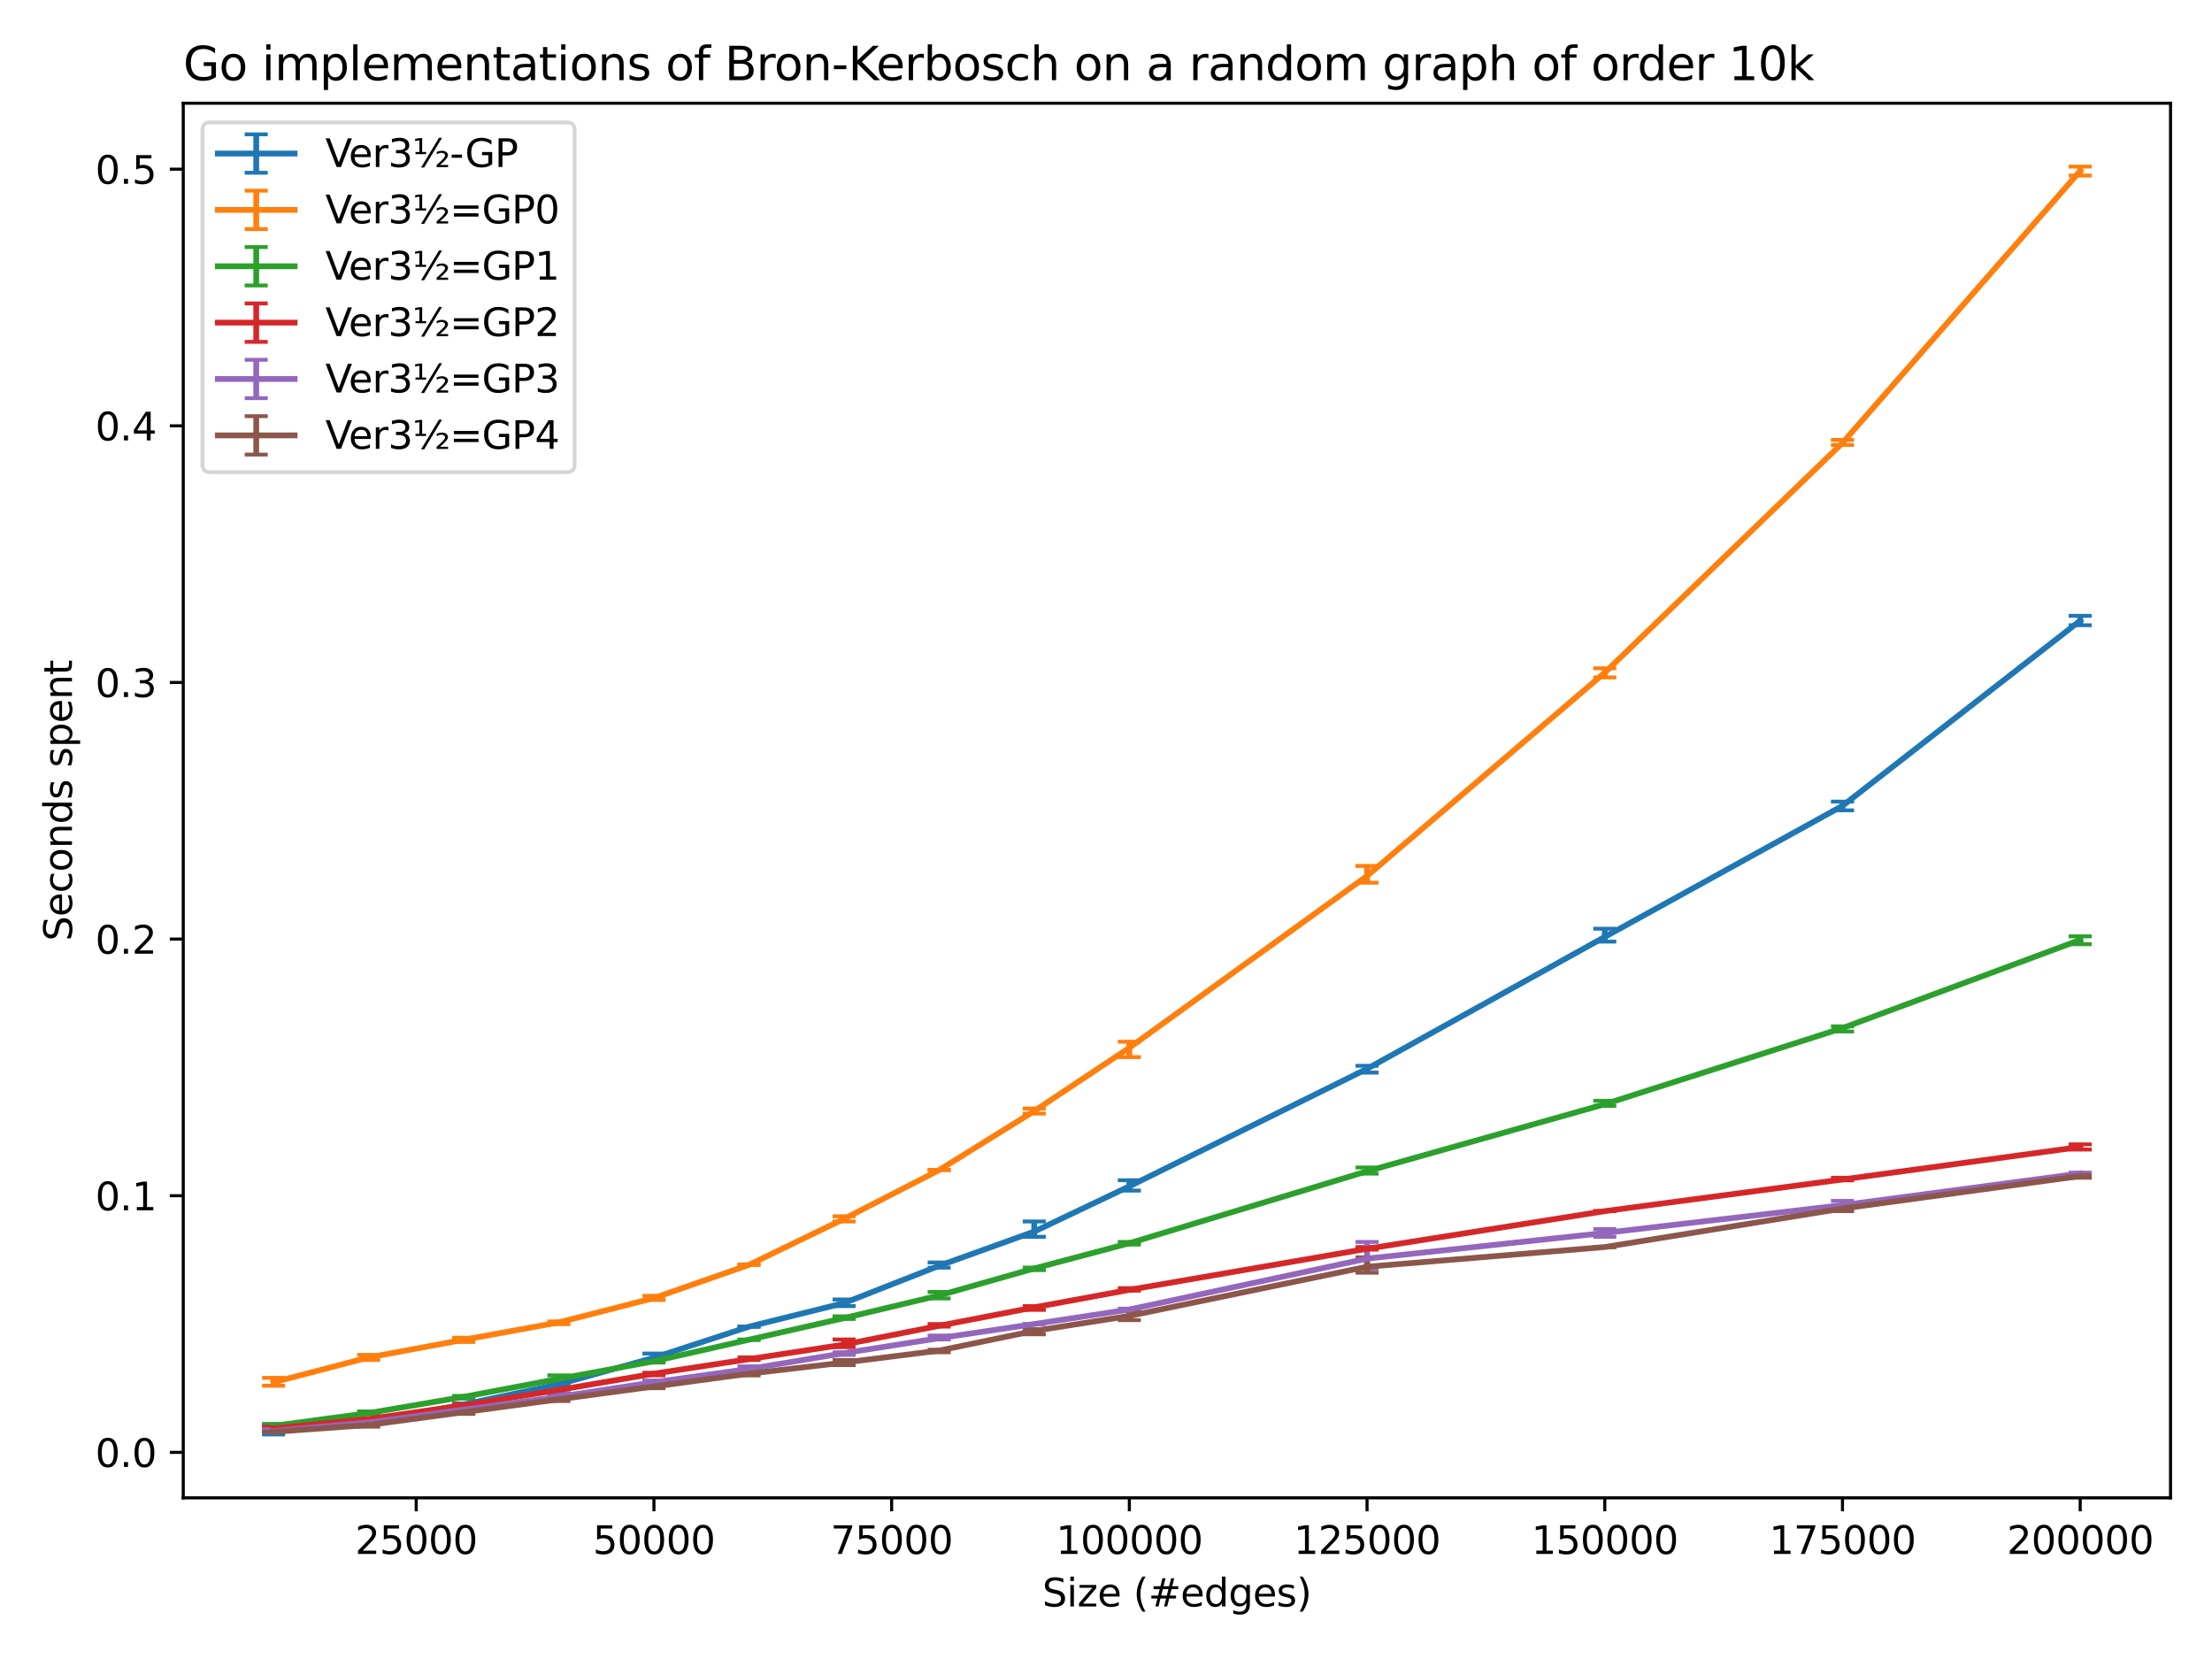 <?xml version="1.0" encoding="utf-8" standalone="no"?>
<!DOCTYPE svg PUBLIC "-//W3C//DTD SVG 1.1//EN"
  "http://www.w3.org/Graphics/SVG/1.1/DTD/svg11.dtd">
<svg xmlns:xlink="http://www.w3.org/1999/xlink" width="576pt" height="432pt" viewBox="0 0 576 432" xmlns="http://www.w3.org/2000/svg" version="1.1">
 <defs>
  <style type="text/css">*{stroke-linejoin: round; stroke-linecap: butt}</style>
 </defs>
 <g id="figure_1">
  <g id="patch_1">
   <path d="M 0 432 
L 576 432 
L 576 0 
L 0 0 
z
" style="fill: #ffffff"/>
  </g>
  <g id="axes_1">
   <g id="patch_2">
    <path d="M 47.72 390.04 
L 565.2 390.04 
L 565.2 26.88 
L 47.72 26.88 
z
" style="fill: #ffffff"/>
   </g>
   <g id="matplotlib.axis_1">
    <g id="xtick_1">
     <g id="line2d_1">
      <defs>
       <path id="mc74f61fcfc" d="M 0 0 
L 0 3.5 
" style="stroke: #000000; stroke-width: 0.8"/>
      </defs>
      <g>
       <use xlink:href="#mc74f61fcfc" x="108.382" y="390.04" style="stroke: #000000; stroke-width: 0.8"/>
      </g>
     </g>
     <g id="text_1">
      <!-- 25000 -->
      <g transform="translate(92.475 404.638) scale(0.1 -0.1)">
       <defs>
        <path id="DejaVuSans-32" d="M 1228 531 
L 3431 531 
L 3431 0 
L 469 0 
L 469 531 
Q 828 903 1448 1529 
Q 2069 2156 2228 2338 
Q 2531 2678 2651 2914 
Q 2772 3150 2772 3378 
Q 2772 3750 2511 3984 
Q 2250 4219 1831 4219 
Q 1534 4219 1204 4116 
Q 875 4013 500 3803 
L 500 4441 
Q 881 4594 1212 4672 
Q 1544 4750 1819 4750 
Q 2544 4750 2975 4387 
Q 3406 4025 3406 3419 
Q 3406 3131 3298 2873 
Q 3191 2616 2906 2266 
Q 2828 2175 2409 1742 
Q 1991 1309 1228 531 
z
" transform="scale(0.016)"/>
        <path id="DejaVuSans-35" d="M 691 4666 
L 3169 4666 
L 3169 4134 
L 1269 4134 
L 1269 2991 
Q 1406 3038 1543 3061 
Q 1681 3084 1819 3084 
Q 2600 3084 3056 2656 
Q 3513 2228 3513 1497 
Q 3513 744 3044 326 
Q 2575 -91 1722 -91 
Q 1428 -91 1123 -41 
Q 819 9 494 109 
L 494 744 
Q 775 591 1075 516 
Q 1375 441 1709 441 
Q 2250 441 2565 725 
Q 2881 1009 2881 1497 
Q 2881 1984 2565 2268 
Q 2250 2553 1709 2553 
Q 1456 2553 1204 2497 
Q 953 2441 691 2322 
L 691 4666 
z
" transform="scale(0.016)"/>
        <path id="DejaVuSans-30" d="M 2034 4250 
Q 1547 4250 1301 3770 
Q 1056 3291 1056 2328 
Q 1056 1369 1301 889 
Q 1547 409 2034 409 
Q 2525 409 2770 889 
Q 3016 1369 3016 2328 
Q 3016 3291 2770 3770 
Q 2525 4250 2034 4250 
z
M 2034 4750 
Q 2819 4750 3233 4129 
Q 3647 3509 3647 2328 
Q 3647 1150 3233 529 
Q 2819 -91 2034 -91 
Q 1250 -91 836 529 
Q 422 1150 422 2328 
Q 422 3509 836 4129 
Q 1250 4750 2034 4750 
z
" transform="scale(0.016)"/>
       </defs>
       <use xlink:href="#DejaVuSans-32"/>
       <use xlink:href="#DejaVuSans-35" x="63.623"/>
       <use xlink:href="#DejaVuSans-30" x="127.246"/>
       <use xlink:href="#DejaVuSans-30" x="190.869"/>
       <use xlink:href="#DejaVuSans-30" x="254.492"/>
      </g>
     </g>
    </g>
    <g id="xtick_2">
     <g id="line2d_2">
      <g>
       <use xlink:href="#mc74f61fcfc" x="170.281" y="390.04" style="stroke: #000000; stroke-width: 0.8"/>
      </g>
     </g>
     <g id="text_2">
      <!-- 50000 -->
      <g transform="translate(154.375 404.638) scale(0.1 -0.1)">
       <use xlink:href="#DejaVuSans-35"/>
       <use xlink:href="#DejaVuSans-30" x="63.623"/>
       <use xlink:href="#DejaVuSans-30" x="127.246"/>
       <use xlink:href="#DejaVuSans-30" x="190.869"/>
       <use xlink:href="#DejaVuSans-30" x="254.492"/>
      </g>
     </g>
    </g>
    <g id="xtick_3">
     <g id="line2d_3">
      <g>
       <use xlink:href="#mc74f61fcfc" x="232.181" y="390.04" style="stroke: #000000; stroke-width: 0.8"/>
      </g>
     </g>
     <g id="text_3">
      <!-- 75000 -->
      <g transform="translate(216.274 404.638) scale(0.1 -0.1)">
       <defs>
        <path id="DejaVuSans-37" d="M 525 4666 
L 3525 4666 
L 3525 4397 
L 1831 0 
L 1172 0 
L 2766 4134 
L 525 4134 
L 525 4666 
z
" transform="scale(0.016)"/>
       </defs>
       <use xlink:href="#DejaVuSans-37"/>
       <use xlink:href="#DejaVuSans-35" x="63.623"/>
       <use xlink:href="#DejaVuSans-30" x="127.246"/>
       <use xlink:href="#DejaVuSans-30" x="190.869"/>
       <use xlink:href="#DejaVuSans-30" x="254.492"/>
      </g>
     </g>
    </g>
    <g id="xtick_4">
     <g id="line2d_4">
      <g>
       <use xlink:href="#mc74f61fcfc" x="294.08" y="390.04" style="stroke: #000000; stroke-width: 0.8"/>
      </g>
     </g>
     <g id="text_4">
      <!-- 100000 -->
      <g transform="translate(274.993 404.638) scale(0.1 -0.1)">
       <defs>
        <path id="DejaVuSans-31" d="M 794 531 
L 1825 531 
L 1825 4091 
L 703 3866 
L 703 4441 
L 1819 4666 
L 2450 4666 
L 2450 531 
L 3481 531 
L 3481 0 
L 794 0 
L 794 531 
z
" transform="scale(0.016)"/>
       </defs>
       <use xlink:href="#DejaVuSans-31"/>
       <use xlink:href="#DejaVuSans-30" x="63.623"/>
       <use xlink:href="#DejaVuSans-30" x="127.246"/>
       <use xlink:href="#DejaVuSans-30" x="190.869"/>
       <use xlink:href="#DejaVuSans-30" x="254.492"/>
       <use xlink:href="#DejaVuSans-30" x="318.115"/>
      </g>
     </g>
    </g>
    <g id="xtick_5">
     <g id="line2d_5">
      <g>
       <use xlink:href="#mc74f61fcfc" x="355.98" y="390.04" style="stroke: #000000; stroke-width: 0.8"/>
      </g>
     </g>
     <g id="text_5">
      <!-- 125000 -->
      <g transform="translate(336.892 404.638) scale(0.1 -0.1)">
       <use xlink:href="#DejaVuSans-31"/>
       <use xlink:href="#DejaVuSans-32" x="63.623"/>
       <use xlink:href="#DejaVuSans-35" x="127.246"/>
       <use xlink:href="#DejaVuSans-30" x="190.869"/>
       <use xlink:href="#DejaVuSans-30" x="254.492"/>
       <use xlink:href="#DejaVuSans-30" x="318.115"/>
      </g>
     </g>
    </g>
    <g id="xtick_6">
     <g id="line2d_6">
      <g>
       <use xlink:href="#mc74f61fcfc" x="417.879" y="390.04" style="stroke: #000000; stroke-width: 0.8"/>
      </g>
     </g>
     <g id="text_6">
      <!-- 150000 -->
      <g transform="translate(398.792 404.638) scale(0.1 -0.1)">
       <use xlink:href="#DejaVuSans-31"/>
       <use xlink:href="#DejaVuSans-35" x="63.623"/>
       <use xlink:href="#DejaVuSans-30" x="127.246"/>
       <use xlink:href="#DejaVuSans-30" x="190.869"/>
       <use xlink:href="#DejaVuSans-30" x="254.492"/>
       <use xlink:href="#DejaVuSans-30" x="318.115"/>
      </g>
     </g>
    </g>
    <g id="xtick_7">
     <g id="line2d_7">
      <g>
       <use xlink:href="#mc74f61fcfc" x="479.779" y="390.04" style="stroke: #000000; stroke-width: 0.8"/>
      </g>
     </g>
     <g id="text_7">
      <!-- 175000 -->
      <g transform="translate(460.691 404.638) scale(0.1 -0.1)">
       <use xlink:href="#DejaVuSans-31"/>
       <use xlink:href="#DejaVuSans-37" x="63.623"/>
       <use xlink:href="#DejaVuSans-35" x="127.246"/>
       <use xlink:href="#DejaVuSans-30" x="190.869"/>
       <use xlink:href="#DejaVuSans-30" x="254.492"/>
       <use xlink:href="#DejaVuSans-30" x="318.115"/>
      </g>
     </g>
    </g>
    <g id="xtick_8">
     <g id="line2d_8">
      <g>
       <use xlink:href="#mc74f61fcfc" x="541.678" y="390.04" style="stroke: #000000; stroke-width: 0.8"/>
      </g>
     </g>
     <g id="text_8">
      <!-- 200000 -->
      <g transform="translate(522.591 404.638) scale(0.1 -0.1)">
       <use xlink:href="#DejaVuSans-32"/>
       <use xlink:href="#DejaVuSans-30" x="63.623"/>
       <use xlink:href="#DejaVuSans-30" x="127.246"/>
       <use xlink:href="#DejaVuSans-30" x="190.869"/>
       <use xlink:href="#DejaVuSans-30" x="254.492"/>
       <use xlink:href="#DejaVuSans-30" x="318.115"/>
      </g>
     </g>
    </g>
    <g id="text_9">
     <!-- Size (#edges) -->
     <g transform="translate(271.409 418.317) scale(0.1 -0.1)">
      <defs>
       <path id="DejaVuSans-53" d="M 3425 4513 
L 3425 3897 
Q 3066 4069 2747 4153 
Q 2428 4238 2131 4238 
Q 1616 4238 1336 4038 
Q 1056 3838 1056 3469 
Q 1056 3159 1242 3001 
Q 1428 2844 1947 2747 
L 2328 2669 
Q 3034 2534 3370 2195 
Q 3706 1856 3706 1288 
Q 3706 609 3251 259 
Q 2797 -91 1919 -91 
Q 1588 -91 1214 -16 
Q 841 59 441 206 
L 441 856 
Q 825 641 1194 531 
Q 1563 422 1919 422 
Q 2459 422 2753 634 
Q 3047 847 3047 1241 
Q 3047 1584 2836 1778 
Q 2625 1972 2144 2069 
L 1759 2144 
Q 1053 2284 737 2584 
Q 422 2884 422 3419 
Q 422 4038 858 4394 
Q 1294 4750 2059 4750 
Q 2388 4750 2728 4690 
Q 3069 4631 3425 4513 
z
" transform="scale(0.016)"/>
       <path id="DejaVuSans-69" d="M 603 3500 
L 1178 3500 
L 1178 0 
L 603 0 
L 603 3500 
z
M 603 4863 
L 1178 4863 
L 1178 4134 
L 603 4134 
L 603 4863 
z
" transform="scale(0.016)"/>
       <path id="DejaVuSans-7a" d="M 353 3500 
L 3084 3500 
L 3084 2975 
L 922 459 
L 3084 459 
L 3084 0 
L 275 0 
L 275 525 
L 2438 3041 
L 353 3041 
L 353 3500 
z
" transform="scale(0.016)"/>
       <path id="DejaVuSans-65" d="M 3597 1894 
L 3597 1613 
L 953 1613 
Q 991 1019 1311 708 
Q 1631 397 2203 397 
Q 2534 397 2845 478 
Q 3156 559 3463 722 
L 3463 178 
Q 3153 47 2828 -22 
Q 2503 -91 2169 -91 
Q 1331 -91 842 396 
Q 353 884 353 1716 
Q 353 2575 817 3079 
Q 1281 3584 2069 3584 
Q 2775 3584 3186 3129 
Q 3597 2675 3597 1894 
z
M 3022 2063 
Q 3016 2534 2758 2815 
Q 2500 3097 2075 3097 
Q 1594 3097 1305 2825 
Q 1016 2553 972 2059 
L 3022 2063 
z
" transform="scale(0.016)"/>
       <path id="DejaVuSans-20" transform="scale(0.016)"/>
       <path id="DejaVuSans-28" d="M 1984 4856 
Q 1566 4138 1362 3434 
Q 1159 2731 1159 2009 
Q 1159 1288 1364 580 
Q 1569 -128 1984 -844 
L 1484 -844 
Q 1016 -109 783 600 
Q 550 1309 550 2009 
Q 550 2706 781 3412 
Q 1013 4119 1484 4856 
L 1984 4856 
z
" transform="scale(0.016)"/>
       <path id="DejaVuSans-23" d="M 3272 2816 
L 2363 2816 
L 2100 1772 
L 3016 1772 
L 3272 2816 
z
M 2803 4594 
L 2478 3297 
L 3391 3297 
L 3719 4594 
L 4219 4594 
L 3897 3297 
L 4872 3297 
L 4872 2816 
L 3775 2816 
L 3519 1772 
L 4513 1772 
L 4513 1294 
L 3397 1294 
L 3072 0 
L 2572 0 
L 2894 1294 
L 1978 1294 
L 1656 0 
L 1153 0 
L 1478 1294 
L 494 1294 
L 494 1772 
L 1594 1772 
L 1856 2816 
L 850 2816 
L 850 3297 
L 1978 3297 
L 2297 4594 
L 2803 4594 
z
" transform="scale(0.016)"/>
       <path id="DejaVuSans-64" d="M 2906 2969 
L 2906 4863 
L 3481 4863 
L 3481 0 
L 2906 0 
L 2906 525 
Q 2725 213 2448 61 
Q 2172 -91 1784 -91 
Q 1150 -91 751 415 
Q 353 922 353 1747 
Q 353 2572 751 3078 
Q 1150 3584 1784 3584 
Q 2172 3584 2448 3432 
Q 2725 3281 2906 2969 
z
M 947 1747 
Q 947 1113 1208 752 
Q 1469 391 1925 391 
Q 2381 391 2643 752 
Q 2906 1113 2906 1747 
Q 2906 2381 2643 2742 
Q 2381 3103 1925 3103 
Q 1469 3103 1208 2742 
Q 947 2381 947 1747 
z
" transform="scale(0.016)"/>
       <path id="DejaVuSans-67" d="M 2906 1791 
Q 2906 2416 2648 2759 
Q 2391 3103 1925 3103 
Q 1463 3103 1205 2759 
Q 947 2416 947 1791 
Q 947 1169 1205 825 
Q 1463 481 1925 481 
Q 2391 481 2648 825 
Q 2906 1169 2906 1791 
z
M 3481 434 
Q 3481 -459 3084 -895 
Q 2688 -1331 1869 -1331 
Q 1566 -1331 1297 -1286 
Q 1028 -1241 775 -1147 
L 775 -588 
Q 1028 -725 1275 -790 
Q 1522 -856 1778 -856 
Q 2344 -856 2625 -561 
Q 2906 -266 2906 331 
L 2906 616 
Q 2728 306 2450 153 
Q 2172 0 1784 0 
Q 1141 0 747 490 
Q 353 981 353 1791 
Q 353 2603 747 3093 
Q 1141 3584 1784 3584 
Q 2172 3584 2450 3431 
Q 2728 3278 2906 2969 
L 2906 3500 
L 3481 3500 
L 3481 434 
z
" transform="scale(0.016)"/>
       <path id="DejaVuSans-73" d="M 2834 3397 
L 2834 2853 
Q 2591 2978 2328 3040 
Q 2066 3103 1784 3103 
Q 1356 3103 1142 2972 
Q 928 2841 928 2578 
Q 928 2378 1081 2264 
Q 1234 2150 1697 2047 
L 1894 2003 
Q 2506 1872 2764 1633 
Q 3022 1394 3022 966 
Q 3022 478 2636 193 
Q 2250 -91 1575 -91 
Q 1294 -91 989 -36 
Q 684 19 347 128 
L 347 722 
Q 666 556 975 473 
Q 1284 391 1588 391 
Q 1994 391 2212 530 
Q 2431 669 2431 922 
Q 2431 1156 2273 1281 
Q 2116 1406 1581 1522 
L 1381 1569 
Q 847 1681 609 1914 
Q 372 2147 372 2553 
Q 372 3047 722 3315 
Q 1072 3584 1716 3584 
Q 2034 3584 2315 3537 
Q 2597 3491 2834 3397 
z
" transform="scale(0.016)"/>
       <path id="DejaVuSans-29" d="M 513 4856 
L 1013 4856 
Q 1481 4119 1714 3412 
Q 1947 2706 1947 2009 
Q 1947 1309 1714 600 
Q 1481 -109 1013 -844 
L 513 -844 
Q 928 -128 1133 580 
Q 1338 1288 1338 2009 
Q 1338 2731 1133 3434 
Q 928 4138 513 4856 
z
" transform="scale(0.016)"/>
      </defs>
      <use xlink:href="#DejaVuSans-53"/>
      <use xlink:href="#DejaVuSans-69" x="63.477"/>
      <use xlink:href="#DejaVuSans-7a" x="91.26"/>
      <use xlink:href="#DejaVuSans-65" x="143.75"/>
      <use xlink:href="#DejaVuSans-20" x="205.273"/>
      <use xlink:href="#DejaVuSans-28" x="237.061"/>
      <use xlink:href="#DejaVuSans-23" x="276.074"/>
      <use xlink:href="#DejaVuSans-65" x="359.863"/>
      <use xlink:href="#DejaVuSans-64" x="421.387"/>
      <use xlink:href="#DejaVuSans-67" x="484.863"/>
      <use xlink:href="#DejaVuSans-65" x="548.34"/>
      <use xlink:href="#DejaVuSans-73" x="609.863"/>
      <use xlink:href="#DejaVuSans-29" x="661.963"/>
     </g>
    </g>
   </g>
   <g id="matplotlib.axis_2">
    <g id="ytick_1">
     <g id="line2d_9">
      <defs>
       <path id="m7eb1c47a8f" d="M 0 0 
L -3.5 0 
" style="stroke: #000000; stroke-width: 0.8"/>
      </defs>
      <g>
       <use xlink:href="#m7eb1c47a8f" x="47.72" y="378.191" style="stroke: #000000; stroke-width: 0.8"/>
      </g>
     </g>
     <g id="text_10">
      <!-- 0.0 -->
      <g transform="translate(24.817 381.99) scale(0.1 -0.1)">
       <defs>
        <path id="DejaVuSans-2e" d="M 684 794 
L 1344 794 
L 1344 0 
L 684 0 
L 684 794 
z
" transform="scale(0.016)"/>
       </defs>
       <use xlink:href="#DejaVuSans-30"/>
       <use xlink:href="#DejaVuSans-2e" x="63.623"/>
       <use xlink:href="#DejaVuSans-30" x="95.41"/>
      </g>
     </g>
    </g>
    <g id="ytick_2">
     <g id="line2d_10">
      <g>
       <use xlink:href="#m7eb1c47a8f" x="47.72" y="311.364" style="stroke: #000000; stroke-width: 0.8"/>
      </g>
     </g>
     <g id="text_11">
      <!-- 0.1 -->
      <g transform="translate(24.817 315.163) scale(0.1 -0.1)">
       <use xlink:href="#DejaVuSans-30"/>
       <use xlink:href="#DejaVuSans-2e" x="63.623"/>
       <use xlink:href="#DejaVuSans-31" x="95.41"/>
      </g>
     </g>
    </g>
    <g id="ytick_3">
     <g id="line2d_11">
      <g>
       <use xlink:href="#m7eb1c47a8f" x="47.72" y="244.537" style="stroke: #000000; stroke-width: 0.8"/>
      </g>
     </g>
     <g id="text_12">
      <!-- 0.2 -->
      <g transform="translate(24.817 248.336) scale(0.1 -0.1)">
       <use xlink:href="#DejaVuSans-30"/>
       <use xlink:href="#DejaVuSans-2e" x="63.623"/>
       <use xlink:href="#DejaVuSans-32" x="95.41"/>
      </g>
     </g>
    </g>
    <g id="ytick_4">
     <g id="line2d_12">
      <g>
       <use xlink:href="#m7eb1c47a8f" x="47.72" y="177.71" style="stroke: #000000; stroke-width: 0.8"/>
      </g>
     </g>
     <g id="text_13">
      <!-- 0.3 -->
      <g transform="translate(24.817 181.509) scale(0.1 -0.1)">
       <defs>
        <path id="DejaVuSans-33" d="M 2597 2516 
Q 3050 2419 3304 2112 
Q 3559 1806 3559 1356 
Q 3559 666 3084 287 
Q 2609 -91 1734 -91 
Q 1441 -91 1130 -33 
Q 819 25 488 141 
L 488 750 
Q 750 597 1062 519 
Q 1375 441 1716 441 
Q 2309 441 2620 675 
Q 2931 909 2931 1356 
Q 2931 1769 2642 2001 
Q 2353 2234 1838 2234 
L 1294 2234 
L 1294 2753 
L 1863 2753 
Q 2328 2753 2575 2939 
Q 2822 3125 2822 3475 
Q 2822 3834 2567 4026 
Q 2313 4219 1838 4219 
Q 1578 4219 1281 4162 
Q 984 4106 628 3988 
L 628 4550 
Q 988 4650 1302 4700 
Q 1616 4750 1894 4750 
Q 2613 4750 3031 4423 
Q 3450 4097 3450 3541 
Q 3450 3153 3228 2886 
Q 3006 2619 2597 2516 
z
" transform="scale(0.016)"/>
       </defs>
       <use xlink:href="#DejaVuSans-30"/>
       <use xlink:href="#DejaVuSans-2e" x="63.623"/>
       <use xlink:href="#DejaVuSans-33" x="95.41"/>
      </g>
     </g>
    </g>
    <g id="ytick_5">
     <g id="line2d_13">
      <g>
       <use xlink:href="#m7eb1c47a8f" x="47.72" y="110.883" style="stroke: #000000; stroke-width: 0.8"/>
      </g>
     </g>
     <g id="text_14">
      <!-- 0.4 -->
      <g transform="translate(24.817 114.682) scale(0.1 -0.1)">
       <defs>
        <path id="DejaVuSans-34" d="M 2419 4116 
L 825 1625 
L 2419 1625 
L 2419 4116 
z
M 2253 4666 
L 3047 4666 
L 3047 1625 
L 3713 1625 
L 3713 1100 
L 3047 1100 
L 3047 0 
L 2419 0 
L 2419 1100 
L 313 1100 
L 313 1709 
L 2253 4666 
z
" transform="scale(0.016)"/>
       </defs>
       <use xlink:href="#DejaVuSans-30"/>
       <use xlink:href="#DejaVuSans-2e" x="63.623"/>
       <use xlink:href="#DejaVuSans-34" x="95.41"/>
      </g>
     </g>
    </g>
    <g id="ytick_6">
     <g id="line2d_14">
      <g>
       <use xlink:href="#m7eb1c47a8f" x="47.72" y="44.056" style="stroke: #000000; stroke-width: 0.8"/>
      </g>
     </g>
     <g id="text_15">
      <!-- 0.5 -->
      <g transform="translate(24.817 47.855) scale(0.1 -0.1)">
       <use xlink:href="#DejaVuSans-30"/>
       <use xlink:href="#DejaVuSans-2e" x="63.623"/>
       <use xlink:href="#DejaVuSans-35" x="95.41"/>
      </g>
     </g>
    </g>
    <g id="text_16">
     <!-- Seconds spent -->
     <g transform="translate(18.737 245.04) rotate(-90) scale(0.1 -0.1)">
      <defs>
       <path id="DejaVuSans-63" d="M 3122 3366 
L 3122 2828 
Q 2878 2963 2633 3030 
Q 2388 3097 2138 3097 
Q 1578 3097 1268 2742 
Q 959 2388 959 1747 
Q 959 1106 1268 751 
Q 1578 397 2138 397 
Q 2388 397 2633 464 
Q 2878 531 3122 666 
L 3122 134 
Q 2881 22 2623 -34 
Q 2366 -91 2075 -91 
Q 1284 -91 818 406 
Q 353 903 353 1747 
Q 353 2603 823 3093 
Q 1294 3584 2113 3584 
Q 2378 3584 2631 3529 
Q 2884 3475 3122 3366 
z
" transform="scale(0.016)"/>
       <path id="DejaVuSans-6f" d="M 1959 3097 
Q 1497 3097 1228 2736 
Q 959 2375 959 1747 
Q 959 1119 1226 758 
Q 1494 397 1959 397 
Q 2419 397 2687 759 
Q 2956 1122 2956 1747 
Q 2956 2369 2687 2733 
Q 2419 3097 1959 3097 
z
M 1959 3584 
Q 2709 3584 3137 3096 
Q 3566 2609 3566 1747 
Q 3566 888 3137 398 
Q 2709 -91 1959 -91 
Q 1206 -91 779 398 
Q 353 888 353 1747 
Q 353 2609 779 3096 
Q 1206 3584 1959 3584 
z
" transform="scale(0.016)"/>
       <path id="DejaVuSans-6e" d="M 3513 2113 
L 3513 0 
L 2938 0 
L 2938 2094 
Q 2938 2591 2744 2837 
Q 2550 3084 2163 3084 
Q 1697 3084 1428 2787 
Q 1159 2491 1159 1978 
L 1159 0 
L 581 0 
L 581 3500 
L 1159 3500 
L 1159 2956 
Q 1366 3272 1645 3428 
Q 1925 3584 2291 3584 
Q 2894 3584 3203 3211 
Q 3513 2838 3513 2113 
z
" transform="scale(0.016)"/>
       <path id="DejaVuSans-70" d="M 1159 525 
L 1159 -1331 
L 581 -1331 
L 581 3500 
L 1159 3500 
L 1159 2969 
Q 1341 3281 1617 3432 
Q 1894 3584 2278 3584 
Q 2916 3584 3314 3078 
Q 3713 2572 3713 1747 
Q 3713 922 3314 415 
Q 2916 -91 2278 -91 
Q 1894 -91 1617 61 
Q 1341 213 1159 525 
z
M 3116 1747 
Q 3116 2381 2855 2742 
Q 2594 3103 2138 3103 
Q 1681 3103 1420 2742 
Q 1159 2381 1159 1747 
Q 1159 1113 1420 752 
Q 1681 391 2138 391 
Q 2594 391 2855 752 
Q 3116 1113 3116 1747 
z
" transform="scale(0.016)"/>
       <path id="DejaVuSans-74" d="M 1172 4494 
L 1172 3500 
L 2356 3500 
L 2356 3053 
L 1172 3053 
L 1172 1153 
Q 1172 725 1289 603 
Q 1406 481 1766 481 
L 2356 481 
L 2356 0 
L 1766 0 
Q 1100 0 847 248 
Q 594 497 594 1153 
L 594 3053 
L 172 3053 
L 172 3500 
L 594 3500 
L 594 4494 
L 1172 4494 
z
" transform="scale(0.016)"/>
      </defs>
      <use xlink:href="#DejaVuSans-53"/>
      <use xlink:href="#DejaVuSans-65" x="63.477"/>
      <use xlink:href="#DejaVuSans-63" x="125"/>
      <use xlink:href="#DejaVuSans-6f" x="179.98"/>
      <use xlink:href="#DejaVuSans-6e" x="241.162"/>
      <use xlink:href="#DejaVuSans-64" x="304.541"/>
      <use xlink:href="#DejaVuSans-73" x="368.018"/>
      <use xlink:href="#DejaVuSans-20" x="420.117"/>
      <use xlink:href="#DejaVuSans-73" x="451.904"/>
      <use xlink:href="#DejaVuSans-70" x="504.004"/>
      <use xlink:href="#DejaVuSans-65" x="567.48"/>
      <use xlink:href="#DejaVuSans-6e" x="629.004"/>
      <use xlink:href="#DejaVuSans-74" x="692.383"/>
     </g>
    </g>
   </g>
   <g id="LineCollection_1">
    <path d="M 71.242 373.533 
L 71.242 370.841 
" clip-path="url(#p4f77a58086)" style="fill: none; stroke: #1f77b4; stroke-width: 1.5"/>
    <path d="M 96.002 370.817 
L 96.002 370.171 
" clip-path="url(#p4f77a58086)" style="fill: none; stroke: #1f77b4; stroke-width: 1.5"/>
    <path d="M 120.761 366.161 
L 120.761 365.493 
" clip-path="url(#p4f77a58086)" style="fill: none; stroke: #1f77b4; stroke-width: 1.5"/>
    <path d="M 145.521 360.815 
L 145.521 360.127 
" clip-path="url(#p4f77a58086)" style="fill: none; stroke: #1f77b4; stroke-width: 1.5"/>
    <path d="M 170.281 354.133 
L 170.281 352.457 
" clip-path="url(#p4f77a58086)" style="fill: none; stroke: #1f77b4; stroke-width: 1.5"/>
    <path d="M 195.041 345.469 
L 195.041 345.445 
" clip-path="url(#p4f77a58086)" style="fill: none; stroke: #1f77b4; stroke-width: 1.5"/>
    <path d="M 219.801 340.101 
L 219.801 338.381 
" clip-path="url(#p4f77a58086)" style="fill: none; stroke: #1f77b4; stroke-width: 1.5"/>
    <path d="M 244.56 330.096 
L 244.56 328.739 
" clip-path="url(#p4f77a58086)" style="fill: none; stroke: #1f77b4; stroke-width: 1.5"/>
    <path d="M 269.32 322.055 
L 269.32 318.068 
" clip-path="url(#p4f77a58086)" style="fill: none; stroke: #1f77b4; stroke-width: 1.5"/>
    <path d="M 294.08 310.027 
L 294.08 307.331 
" clip-path="url(#p4f77a58086)" style="fill: none; stroke: #1f77b4; stroke-width: 1.5"/>
    <path d="M 355.98 279.307 
L 355.98 277.528 
" clip-path="url(#p4f77a58086)" style="fill: none; stroke: #1f77b4; stroke-width: 1.5"/>
    <path d="M 417.879 245.205 
L 417.879 241.833 
" clip-path="url(#p4f77a58086)" style="fill: none; stroke: #1f77b4; stroke-width: 1.5"/>
    <path d="M 479.779 211.007 
L 479.779 208.731 
" clip-path="url(#p4f77a58086)" style="fill: none; stroke: #1f77b4; stroke-width: 1.5"/>
    <path d="M 541.678 162.814 
L 541.678 160.355 
" clip-path="url(#p4f77a58086)" style="fill: none; stroke: #1f77b4; stroke-width: 1.5"/>
   </g>
   <g id="line2d_15">
    <defs>
     <path id="md8547b9e7e" d="M 3 0 
L -3 -0 
" style="stroke: #1f77b4"/>
    </defs>
    <g clip-path="url(#p4f77a58086)">
     <use xlink:href="#md8547b9e7e" x="71.242" y="373.533" style="fill: #1f77b4; stroke: #1f77b4"/>
     <use xlink:href="#md8547b9e7e" x="96.002" y="370.817" style="fill: #1f77b4; stroke: #1f77b4"/>
     <use xlink:href="#md8547b9e7e" x="120.761" y="366.161" style="fill: #1f77b4; stroke: #1f77b4"/>
     <use xlink:href="#md8547b9e7e" x="145.521" y="360.815" style="fill: #1f77b4; stroke: #1f77b4"/>
     <use xlink:href="#md8547b9e7e" x="170.281" y="354.133" style="fill: #1f77b4; stroke: #1f77b4"/>
     <use xlink:href="#md8547b9e7e" x="195.041" y="345.469" style="fill: #1f77b4; stroke: #1f77b4"/>
     <use xlink:href="#md8547b9e7e" x="219.801" y="340.101" style="fill: #1f77b4; stroke: #1f77b4"/>
     <use xlink:href="#md8547b9e7e" x="244.56" y="330.096" style="fill: #1f77b4; stroke: #1f77b4"/>
     <use xlink:href="#md8547b9e7e" x="269.32" y="322.055" style="fill: #1f77b4; stroke: #1f77b4"/>
     <use xlink:href="#md8547b9e7e" x="294.08" y="310.027" style="fill: #1f77b4; stroke: #1f77b4"/>
     <use xlink:href="#md8547b9e7e" x="355.98" y="279.307" style="fill: #1f77b4; stroke: #1f77b4"/>
     <use xlink:href="#md8547b9e7e" x="417.879" y="245.205" style="fill: #1f77b4; stroke: #1f77b4"/>
     <use xlink:href="#md8547b9e7e" x="479.779" y="211.007" style="fill: #1f77b4; stroke: #1f77b4"/>
     <use xlink:href="#md8547b9e7e" x="541.678" y="162.814" style="fill: #1f77b4; stroke: #1f77b4"/>
    </g>
   </g>
   <g id="line2d_16">
    <g clip-path="url(#p4f77a58086)">
     <use xlink:href="#md8547b9e7e" x="71.242" y="370.841" style="fill: #1f77b4; stroke: #1f77b4"/>
     <use xlink:href="#md8547b9e7e" x="96.002" y="370.171" style="fill: #1f77b4; stroke: #1f77b4"/>
     <use xlink:href="#md8547b9e7e" x="120.761" y="365.493" style="fill: #1f77b4; stroke: #1f77b4"/>
     <use xlink:href="#md8547b9e7e" x="145.521" y="360.127" style="fill: #1f77b4; stroke: #1f77b4"/>
     <use xlink:href="#md8547b9e7e" x="170.281" y="352.457" style="fill: #1f77b4; stroke: #1f77b4"/>
     <use xlink:href="#md8547b9e7e" x="195.041" y="345.445" style="fill: #1f77b4; stroke: #1f77b4"/>
     <use xlink:href="#md8547b9e7e" x="219.801" y="338.381" style="fill: #1f77b4; stroke: #1f77b4"/>
     <use xlink:href="#md8547b9e7e" x="244.56" y="328.739" style="fill: #1f77b4; stroke: #1f77b4"/>
     <use xlink:href="#md8547b9e7e" x="269.32" y="318.068" style="fill: #1f77b4; stroke: #1f77b4"/>
     <use xlink:href="#md8547b9e7e" x="294.08" y="307.331" style="fill: #1f77b4; stroke: #1f77b4"/>
     <use xlink:href="#md8547b9e7e" x="355.98" y="277.528" style="fill: #1f77b4; stroke: #1f77b4"/>
     <use xlink:href="#md8547b9e7e" x="417.879" y="241.833" style="fill: #1f77b4; stroke: #1f77b4"/>
     <use xlink:href="#md8547b9e7e" x="479.779" y="208.731" style="fill: #1f77b4; stroke: #1f77b4"/>
     <use xlink:href="#md8547b9e7e" x="541.678" y="160.355" style="fill: #1f77b4; stroke: #1f77b4"/>
    </g>
   </g>
   <g id="LineCollection_2">
    <path d="M 71.242 360.837 
L 71.242 358.79 
" clip-path="url(#p4f77a58086)" style="fill: none; stroke: #ff7f0e; stroke-width: 1.5"/>
    <path d="M 96.002 354.128 
L 96.002 352.815 
" clip-path="url(#p4f77a58086)" style="fill: none; stroke: #ff7f0e; stroke-width: 1.5"/>
    <path d="M 120.761 349.447 
L 120.761 348.35 
" clip-path="url(#p4f77a58086)" style="fill: none; stroke: #ff7f0e; stroke-width: 1.5"/>
    <path d="M 145.521 344.806 
L 145.521 344.108 
" clip-path="url(#p4f77a58086)" style="fill: none; stroke: #ff7f0e; stroke-width: 1.5"/>
    <path d="M 170.281 338.51 
L 170.281 337.426 
" clip-path="url(#p4f77a58086)" style="fill: none; stroke: #ff7f0e; stroke-width: 1.5"/>
    <path d="M 195.041 329.415 
L 195.041 329.257 
" clip-path="url(#p4f77a58086)" style="fill: none; stroke: #ff7f0e; stroke-width: 1.5"/>
    <path d="M 219.801 318.067 
L 219.801 316.71 
" clip-path="url(#p4f77a58086)" style="fill: none; stroke: #ff7f0e; stroke-width: 1.5"/>
    <path d="M 244.56 304.681 
L 244.56 304.661 
" clip-path="url(#p4f77a58086)" style="fill: none; stroke: #ff7f0e; stroke-width: 1.5"/>
    <path d="M 269.32 289.979 
L 269.32 288.666 
" clip-path="url(#p4f77a58086)" style="fill: none; stroke: #ff7f0e; stroke-width: 1.5"/>
    <path d="M 294.08 275.278 
L 294.08 271.267 
" clip-path="url(#p4f77a58086)" style="fill: none; stroke: #ff7f0e; stroke-width: 1.5"/>
    <path d="M 355.98 229.856 
L 355.98 225.484 
" clip-path="url(#p4f77a58086)" style="fill: none; stroke: #ff7f0e; stroke-width: 1.5"/>
    <path d="M 417.879 176.396 
L 417.879 174.027 
" clip-path="url(#p4f77a58086)" style="fill: none; stroke: #ff7f0e; stroke-width: 1.5"/>
    <path d="M 479.779 115.867 
L 479.779 114.551 
" clip-path="url(#p4f77a58086)" style="fill: none; stroke: #ff7f0e; stroke-width: 1.5"/>
    <path d="M 541.678 45.719 
L 541.678 43.387 
" clip-path="url(#p4f77a58086)" style="fill: none; stroke: #ff7f0e; stroke-width: 1.5"/>
   </g>
   <g id="line2d_17">
    <defs>
     <path id="m7f04267d81" d="M 3 0 
L -3 -0 
" style="stroke: #ff7f0e"/>
    </defs>
    <g clip-path="url(#p4f77a58086)">
     <use xlink:href="#m7f04267d81" x="71.242" y="360.837" style="fill: #ff7f0e; stroke: #ff7f0e"/>
     <use xlink:href="#m7f04267d81" x="96.002" y="354.128" style="fill: #ff7f0e; stroke: #ff7f0e"/>
     <use xlink:href="#m7f04267d81" x="120.761" y="349.447" style="fill: #ff7f0e; stroke: #ff7f0e"/>
     <use xlink:href="#m7f04267d81" x="145.521" y="344.806" style="fill: #ff7f0e; stroke: #ff7f0e"/>
     <use xlink:href="#m7f04267d81" x="170.281" y="338.51" style="fill: #ff7f0e; stroke: #ff7f0e"/>
     <use xlink:href="#m7f04267d81" x="195.041" y="329.415" style="fill: #ff7f0e; stroke: #ff7f0e"/>
     <use xlink:href="#m7f04267d81" x="219.801" y="318.067" style="fill: #ff7f0e; stroke: #ff7f0e"/>
     <use xlink:href="#m7f04267d81" x="244.56" y="304.681" style="fill: #ff7f0e; stroke: #ff7f0e"/>
     <use xlink:href="#m7f04267d81" x="269.32" y="289.979" style="fill: #ff7f0e; stroke: #ff7f0e"/>
     <use xlink:href="#m7f04267d81" x="294.08" y="275.278" style="fill: #ff7f0e; stroke: #ff7f0e"/>
     <use xlink:href="#m7f04267d81" x="355.98" y="229.856" style="fill: #ff7f0e; stroke: #ff7f0e"/>
     <use xlink:href="#m7f04267d81" x="417.879" y="176.396" style="fill: #ff7f0e; stroke: #ff7f0e"/>
     <use xlink:href="#m7f04267d81" x="479.779" y="115.867" style="fill: #ff7f0e; stroke: #ff7f0e"/>
     <use xlink:href="#m7f04267d81" x="541.678" y="45.719" style="fill: #ff7f0e; stroke: #ff7f0e"/>
    </g>
   </g>
   <g id="line2d_18">
    <g clip-path="url(#p4f77a58086)">
     <use xlink:href="#m7f04267d81" x="71.242" y="358.79" style="fill: #ff7f0e; stroke: #ff7f0e"/>
     <use xlink:href="#m7f04267d81" x="96.002" y="352.815" style="fill: #ff7f0e; stroke: #ff7f0e"/>
     <use xlink:href="#m7f04267d81" x="120.761" y="348.35" style="fill: #ff7f0e; stroke: #ff7f0e"/>
     <use xlink:href="#m7f04267d81" x="145.521" y="344.108" style="fill: #ff7f0e; stroke: #ff7f0e"/>
     <use xlink:href="#m7f04267d81" x="170.281" y="337.426" style="fill: #ff7f0e; stroke: #ff7f0e"/>
     <use xlink:href="#m7f04267d81" x="195.041" y="329.257" style="fill: #ff7f0e; stroke: #ff7f0e"/>
     <use xlink:href="#m7f04267d81" x="219.801" y="316.71" style="fill: #ff7f0e; stroke: #ff7f0e"/>
     <use xlink:href="#m7f04267d81" x="244.56" y="304.661" style="fill: #ff7f0e; stroke: #ff7f0e"/>
     <use xlink:href="#m7f04267d81" x="269.32" y="288.666" style="fill: #ff7f0e; stroke: #ff7f0e"/>
     <use xlink:href="#m7f04267d81" x="294.08" y="271.267" style="fill: #ff7f0e; stroke: #ff7f0e"/>
     <use xlink:href="#m7f04267d81" x="355.98" y="225.484" style="fill: #ff7f0e; stroke: #ff7f0e"/>
     <use xlink:href="#m7f04267d81" x="417.879" y="174.027" style="fill: #ff7f0e; stroke: #ff7f0e"/>
     <use xlink:href="#m7f04267d81" x="479.779" y="114.551" style="fill: #ff7f0e; stroke: #ff7f0e"/>
     <use xlink:href="#m7f04267d81" x="541.678" y="43.387" style="fill: #ff7f0e; stroke: #ff7f0e"/>
    </g>
   </g>
   <g id="LineCollection_3">
    <path d="M 71.242 371.527 
L 71.242 370.84 
" clip-path="url(#p4f77a58086)" style="fill: none; stroke: #2ca02c; stroke-width: 1.5"/>
    <path d="M 96.002 368.193 
L 96.002 367.523 
" clip-path="url(#p4f77a58086)" style="fill: none; stroke: #2ca02c; stroke-width: 1.5"/>
    <path d="M 120.761 364.186 
L 120.761 363.488 
" clip-path="url(#p4f77a58086)" style="fill: none; stroke: #2ca02c; stroke-width: 1.5"/>
    <path d="M 145.521 360.148 
L 145.521 358.142 
" clip-path="url(#p4f77a58086)" style="fill: none; stroke: #2ca02c; stroke-width: 1.5"/>
    <path d="M 170.281 354.801 
L 170.281 354.13 
" clip-path="url(#p4f77a58086)" style="fill: none; stroke: #2ca02c; stroke-width: 1.5"/>
    <path d="M 195.041 348.936 
L 195.041 348.799 
" clip-path="url(#p4f77a58086)" style="fill: none; stroke: #2ca02c; stroke-width: 1.5"/>
    <path d="M 219.801 343.461 
L 219.801 342.772 
" clip-path="url(#p4f77a58086)" style="fill: none; stroke: #2ca02c; stroke-width: 1.5"/>
    <path d="M 244.56 338.114 
L 244.56 336.417 
" clip-path="url(#p4f77a58086)" style="fill: none; stroke: #2ca02c; stroke-width: 1.5"/>
    <path d="M 269.32 330.743 
L 269.32 330.075 
" clip-path="url(#p4f77a58086)" style="fill: none; stroke: #2ca02c; stroke-width: 1.5"/>
    <path d="M 294.08 324.082 
L 294.08 323.392 
" clip-path="url(#p4f77a58086)" style="fill: none; stroke: #2ca02c; stroke-width: 1.5"/>
    <path d="M 355.98 305.616 
L 355.98 304.013 
" clip-path="url(#p4f77a58086)" style="fill: none; stroke: #2ca02c; stroke-width: 1.5"/>
    <path d="M 417.879 287.974 
L 417.879 286.638 
" clip-path="url(#p4f77a58086)" style="fill: none; stroke: #2ca02c; stroke-width: 1.5"/>
    <path d="M 479.779 268.595 
L 479.779 267.258 
" clip-path="url(#p4f77a58086)" style="fill: none; stroke: #2ca02c; stroke-width: 1.5"/>
    <path d="M 541.678 245.874 
L 541.678 243.824 
" clip-path="url(#p4f77a58086)" style="fill: none; stroke: #2ca02c; stroke-width: 1.5"/>
   </g>
   <g id="line2d_19">
    <defs>
     <path id="mf3fc7103a7" d="M 3 0 
L -3 -0 
" style="stroke: #2ca02c"/>
    </defs>
    <g clip-path="url(#p4f77a58086)">
     <use xlink:href="#mf3fc7103a7" x="71.242" y="371.527" style="fill: #2ca02c; stroke: #2ca02c"/>
     <use xlink:href="#mf3fc7103a7" x="96.002" y="368.193" style="fill: #2ca02c; stroke: #2ca02c"/>
     <use xlink:href="#mf3fc7103a7" x="120.761" y="364.186" style="fill: #2ca02c; stroke: #2ca02c"/>
     <use xlink:href="#mf3fc7103a7" x="145.521" y="360.148" style="fill: #2ca02c; stroke: #2ca02c"/>
     <use xlink:href="#mf3fc7103a7" x="170.281" y="354.801" style="fill: #2ca02c; stroke: #2ca02c"/>
     <use xlink:href="#mf3fc7103a7" x="195.041" y="348.936" style="fill: #2ca02c; stroke: #2ca02c"/>
     <use xlink:href="#mf3fc7103a7" x="219.801" y="343.461" style="fill: #2ca02c; stroke: #2ca02c"/>
     <use xlink:href="#mf3fc7103a7" x="244.56" y="338.114" style="fill: #2ca02c; stroke: #2ca02c"/>
     <use xlink:href="#mf3fc7103a7" x="269.32" y="330.743" style="fill: #2ca02c; stroke: #2ca02c"/>
     <use xlink:href="#mf3fc7103a7" x="294.08" y="324.082" style="fill: #2ca02c; stroke: #2ca02c"/>
     <use xlink:href="#mf3fc7103a7" x="355.98" y="305.616" style="fill: #2ca02c; stroke: #2ca02c"/>
     <use xlink:href="#mf3fc7103a7" x="417.879" y="287.974" style="fill: #2ca02c; stroke: #2ca02c"/>
     <use xlink:href="#mf3fc7103a7" x="479.779" y="268.595" style="fill: #2ca02c; stroke: #2ca02c"/>
     <use xlink:href="#mf3fc7103a7" x="541.678" y="245.874" style="fill: #2ca02c; stroke: #2ca02c"/>
    </g>
   </g>
   <g id="line2d_20">
    <g clip-path="url(#p4f77a58086)">
     <use xlink:href="#mf3fc7103a7" x="71.242" y="370.84" style="fill: #2ca02c; stroke: #2ca02c"/>
     <use xlink:href="#mf3fc7103a7" x="96.002" y="367.523" style="fill: #2ca02c; stroke: #2ca02c"/>
     <use xlink:href="#mf3fc7103a7" x="120.761" y="363.488" style="fill: #2ca02c; stroke: #2ca02c"/>
     <use xlink:href="#mf3fc7103a7" x="145.521" y="358.142" style="fill: #2ca02c; stroke: #2ca02c"/>
     <use xlink:href="#mf3fc7103a7" x="170.281" y="354.13" style="fill: #2ca02c; stroke: #2ca02c"/>
     <use xlink:href="#mf3fc7103a7" x="195.041" y="348.799" style="fill: #2ca02c; stroke: #2ca02c"/>
     <use xlink:href="#mf3fc7103a7" x="219.801" y="342.772" style="fill: #2ca02c; stroke: #2ca02c"/>
     <use xlink:href="#mf3fc7103a7" x="244.56" y="336.417" style="fill: #2ca02c; stroke: #2ca02c"/>
     <use xlink:href="#mf3fc7103a7" x="269.32" y="330.075" style="fill: #2ca02c; stroke: #2ca02c"/>
     <use xlink:href="#mf3fc7103a7" x="294.08" y="323.392" style="fill: #2ca02c; stroke: #2ca02c"/>
     <use xlink:href="#mf3fc7103a7" x="355.98" y="304.013" style="fill: #2ca02c; stroke: #2ca02c"/>
     <use xlink:href="#mf3fc7103a7" x="417.879" y="286.638" style="fill: #2ca02c; stroke: #2ca02c"/>
     <use xlink:href="#mf3fc7103a7" x="479.779" y="267.258" style="fill: #2ca02c; stroke: #2ca02c"/>
     <use xlink:href="#mf3fc7103a7" x="541.678" y="243.824" style="fill: #2ca02c; stroke: #2ca02c"/>
    </g>
   </g>
   <g id="LineCollection_4">
    <path d="M 71.242 372.177 
L 71.242 371.507 
" clip-path="url(#p4f77a58086)" style="fill: none; stroke: #d62728; stroke-width: 1.5"/>
    <path d="M 96.002 369.503 
L 96.002 369.502 
" clip-path="url(#p4f77a58086)" style="fill: none; stroke: #d62728; stroke-width: 1.5"/>
    <path d="M 120.761 366.16 
L 120.761 365.493 
" clip-path="url(#p4f77a58086)" style="fill: none; stroke: #d62728; stroke-width: 1.5"/>
    <path d="M 145.521 362.821 
L 145.521 361.484 
" clip-path="url(#p4f77a58086)" style="fill: none; stroke: #d62728; stroke-width: 1.5"/>
    <path d="M 170.281 358.142 
L 170.281 357.474 
" clip-path="url(#p4f77a58086)" style="fill: none; stroke: #d62728; stroke-width: 1.5"/>
    <path d="M 195.041 354.133 
L 195.041 353.465 
" clip-path="url(#p4f77a58086)" style="fill: none; stroke: #d62728; stroke-width: 1.5"/>
    <path d="M 219.801 350.791 
L 219.801 348.787 
" clip-path="url(#p4f77a58086)" style="fill: none; stroke: #d62728; stroke-width: 1.5"/>
    <path d="M 244.56 345.445 
L 244.56 344.777 
" clip-path="url(#p4f77a58086)" style="fill: none; stroke: #d62728; stroke-width: 1.5"/>
    <path d="M 269.32 341.095 
L 269.32 340.099 
" clip-path="url(#p4f77a58086)" style="fill: none; stroke: #d62728; stroke-width: 1.5"/>
    <path d="M 294.08 336.09 
L 294.08 335.421 
" clip-path="url(#p4f77a58086)" style="fill: none; stroke: #d62728; stroke-width: 1.5"/>
    <path d="M 355.98 325.401 
L 355.98 324.73 
" clip-path="url(#p4f77a58086)" style="fill: none; stroke: #d62728; stroke-width: 1.5"/>
    <path d="M 417.879 315.374 
L 417.879 315.373 
" clip-path="url(#p4f77a58086)" style="fill: none; stroke: #d62728; stroke-width: 1.5"/>
    <path d="M 479.779 307.354 
L 479.779 306.685 
" clip-path="url(#p4f77a58086)" style="fill: none; stroke: #d62728; stroke-width: 1.5"/>
    <path d="M 541.678 299.335 
L 541.678 297.998 
" clip-path="url(#p4f77a58086)" style="fill: none; stroke: #d62728; stroke-width: 1.5"/>
   </g>
   <g id="line2d_21">
    <defs>
     <path id="mf91cc8dc79" d="M 3 0 
L -3 -0 
" style="stroke: #d62728"/>
    </defs>
    <g clip-path="url(#p4f77a58086)">
     <use xlink:href="#mf91cc8dc79" x="71.242" y="372.177" style="fill: #d62728; stroke: #d62728"/>
     <use xlink:href="#mf91cc8dc79" x="96.002" y="369.503" style="fill: #d62728; stroke: #d62728"/>
     <use xlink:href="#mf91cc8dc79" x="120.761" y="366.16" style="fill: #d62728; stroke: #d62728"/>
     <use xlink:href="#mf91cc8dc79" x="145.521" y="362.821" style="fill: #d62728; stroke: #d62728"/>
     <use xlink:href="#mf91cc8dc79" x="170.281" y="358.142" style="fill: #d62728; stroke: #d62728"/>
     <use xlink:href="#mf91cc8dc79" x="195.041" y="354.133" style="fill: #d62728; stroke: #d62728"/>
     <use xlink:href="#mf91cc8dc79" x="219.801" y="350.791" style="fill: #d62728; stroke: #d62728"/>
     <use xlink:href="#mf91cc8dc79" x="244.56" y="345.445" style="fill: #d62728; stroke: #d62728"/>
     <use xlink:href="#mf91cc8dc79" x="269.32" y="341.095" style="fill: #d62728; stroke: #d62728"/>
     <use xlink:href="#mf91cc8dc79" x="294.08" y="336.09" style="fill: #d62728; stroke: #d62728"/>
     <use xlink:href="#mf91cc8dc79" x="355.98" y="325.401" style="fill: #d62728; stroke: #d62728"/>
     <use xlink:href="#mf91cc8dc79" x="417.879" y="315.374" style="fill: #d62728; stroke: #d62728"/>
     <use xlink:href="#mf91cc8dc79" x="479.779" y="307.354" style="fill: #d62728; stroke: #d62728"/>
     <use xlink:href="#mf91cc8dc79" x="541.678" y="299.335" style="fill: #d62728; stroke: #d62728"/>
    </g>
   </g>
   <g id="line2d_22">
    <g clip-path="url(#p4f77a58086)">
     <use xlink:href="#mf91cc8dc79" x="71.242" y="371.507" style="fill: #d62728; stroke: #d62728"/>
     <use xlink:href="#mf91cc8dc79" x="96.002" y="369.502" style="fill: #d62728; stroke: #d62728"/>
     <use xlink:href="#mf91cc8dc79" x="120.761" y="365.493" style="fill: #d62728; stroke: #d62728"/>
     <use xlink:href="#mf91cc8dc79" x="145.521" y="361.484" style="fill: #d62728; stroke: #d62728"/>
     <use xlink:href="#mf91cc8dc79" x="170.281" y="357.474" style="fill: #d62728; stroke: #d62728"/>
     <use xlink:href="#mf91cc8dc79" x="195.041" y="353.465" style="fill: #d62728; stroke: #d62728"/>
     <use xlink:href="#mf91cc8dc79" x="219.801" y="348.787" style="fill: #d62728; stroke: #d62728"/>
     <use xlink:href="#mf91cc8dc79" x="244.56" y="344.777" style="fill: #d62728; stroke: #d62728"/>
     <use xlink:href="#mf91cc8dc79" x="269.32" y="340.099" style="fill: #d62728; stroke: #d62728"/>
     <use xlink:href="#mf91cc8dc79" x="294.08" y="335.421" style="fill: #d62728; stroke: #d62728"/>
     <use xlink:href="#mf91cc8dc79" x="355.98" y="324.73" style="fill: #d62728; stroke: #d62728"/>
     <use xlink:href="#mf91cc8dc79" x="417.879" y="315.373" style="fill: #d62728; stroke: #d62728"/>
     <use xlink:href="#mf91cc8dc79" x="479.779" y="306.685" style="fill: #d62728; stroke: #d62728"/>
     <use xlink:href="#mf91cc8dc79" x="541.678" y="297.998" style="fill: #d62728; stroke: #d62728"/>
    </g>
   </g>
   <g id="LineCollection_5">
    <path d="M 71.242 372.845 
L 71.242 372.176 
" clip-path="url(#p4f77a58086)" style="fill: none; stroke: #9467bd; stroke-width: 1.5"/>
    <path d="M 96.002 370.841 
L 96.002 370.171 
" clip-path="url(#p4f77a58086)" style="fill: none; stroke: #9467bd; stroke-width: 1.5"/>
    <path d="M 120.761 367.5 
L 120.761 366.831 
" clip-path="url(#p4f77a58086)" style="fill: none; stroke: #9467bd; stroke-width: 1.5"/>
    <path d="M 145.521 364.157 
L 145.521 362.82 
" clip-path="url(#p4f77a58086)" style="fill: none; stroke: #9467bd; stroke-width: 1.5"/>
    <path d="M 170.281 360.148 
L 170.281 359.479 
" clip-path="url(#p4f77a58086)" style="fill: none; stroke: #9467bd; stroke-width: 1.5"/>
    <path d="M 195.041 356.806 
L 195.041 355.789 
" clip-path="url(#p4f77a58086)" style="fill: none; stroke: #9467bd; stroke-width: 1.5"/>
    <path d="M 219.801 352.796 
L 219.801 352.127 
" clip-path="url(#p4f77a58086)" style="fill: none; stroke: #9467bd; stroke-width: 1.5"/>
    <path d="M 244.56 348.787 
L 244.56 347.778 
" clip-path="url(#p4f77a58086)" style="fill: none; stroke: #9467bd; stroke-width: 1.5"/>
    <path d="M 269.32 344.777 
L 269.32 344.777 
" clip-path="url(#p4f77a58086)" style="fill: none; stroke: #9467bd; stroke-width: 1.5"/>
    <path d="M 294.08 341.436 
L 294.08 340.767 
" clip-path="url(#p4f77a58086)" style="fill: none; stroke: #9467bd; stroke-width: 1.5"/>
    <path d="M 355.98 330.403 
L 355.98 323.392 
" clip-path="url(#p4f77a58086)" style="fill: none; stroke: #9467bd; stroke-width: 1.5"/>
    <path d="M 417.879 322.057 
L 417.879 320.05 
" clip-path="url(#p4f77a58086)" style="fill: none; stroke: #9467bd; stroke-width: 1.5"/>
    <path d="M 479.779 314.705 
L 479.779 312.701 
" clip-path="url(#p4f77a58086)" style="fill: none; stroke: #9467bd; stroke-width: 1.5"/>
    <path d="M 541.678 306.018 
L 541.678 305.348 
" clip-path="url(#p4f77a58086)" style="fill: none; stroke: #9467bd; stroke-width: 1.5"/>
   </g>
   <g id="line2d_23">
    <defs>
     <path id="m0cb540596a" d="M 3 0 
L -3 -0 
" style="stroke: #9467bd"/>
    </defs>
    <g clip-path="url(#p4f77a58086)">
     <use xlink:href="#m0cb540596a" x="71.242" y="372.845" style="fill: #9467bd; stroke: #9467bd"/>
     <use xlink:href="#m0cb540596a" x="96.002" y="370.841" style="fill: #9467bd; stroke: #9467bd"/>
     <use xlink:href="#m0cb540596a" x="120.761" y="367.5" style="fill: #9467bd; stroke: #9467bd"/>
     <use xlink:href="#m0cb540596a" x="145.521" y="364.157" style="fill: #9467bd; stroke: #9467bd"/>
     <use xlink:href="#m0cb540596a" x="170.281" y="360.148" style="fill: #9467bd; stroke: #9467bd"/>
     <use xlink:href="#m0cb540596a" x="195.041" y="356.806" style="fill: #9467bd; stroke: #9467bd"/>
     <use xlink:href="#m0cb540596a" x="219.801" y="352.796" style="fill: #9467bd; stroke: #9467bd"/>
     <use xlink:href="#m0cb540596a" x="244.56" y="348.787" style="fill: #9467bd; stroke: #9467bd"/>
     <use xlink:href="#m0cb540596a" x="269.32" y="344.777" style="fill: #9467bd; stroke: #9467bd"/>
     <use xlink:href="#m0cb540596a" x="294.08" y="341.436" style="fill: #9467bd; stroke: #9467bd"/>
     <use xlink:href="#m0cb540596a" x="355.98" y="330.403" style="fill: #9467bd; stroke: #9467bd"/>
     <use xlink:href="#m0cb540596a" x="417.879" y="322.057" style="fill: #9467bd; stroke: #9467bd"/>
     <use xlink:href="#m0cb540596a" x="479.779" y="314.705" style="fill: #9467bd; stroke: #9467bd"/>
     <use xlink:href="#m0cb540596a" x="541.678" y="306.018" style="fill: #9467bd; stroke: #9467bd"/>
    </g>
   </g>
   <g id="line2d_24">
    <g clip-path="url(#p4f77a58086)">
     <use xlink:href="#m0cb540596a" x="71.242" y="372.176" style="fill: #9467bd; stroke: #9467bd"/>
     <use xlink:href="#m0cb540596a" x="96.002" y="370.171" style="fill: #9467bd; stroke: #9467bd"/>
     <use xlink:href="#m0cb540596a" x="120.761" y="366.831" style="fill: #9467bd; stroke: #9467bd"/>
     <use xlink:href="#m0cb540596a" x="145.521" y="362.82" style="fill: #9467bd; stroke: #9467bd"/>
     <use xlink:href="#m0cb540596a" x="170.281" y="359.479" style="fill: #9467bd; stroke: #9467bd"/>
     <use xlink:href="#m0cb540596a" x="195.041" y="355.789" style="fill: #9467bd; stroke: #9467bd"/>
     <use xlink:href="#m0cb540596a" x="219.801" y="352.127" style="fill: #9467bd; stroke: #9467bd"/>
     <use xlink:href="#m0cb540596a" x="244.56" y="347.778" style="fill: #9467bd; stroke: #9467bd"/>
     <use xlink:href="#m0cb540596a" x="269.32" y="344.777" style="fill: #9467bd; stroke: #9467bd"/>
     <use xlink:href="#m0cb540596a" x="294.08" y="340.767" style="fill: #9467bd; stroke: #9467bd"/>
     <use xlink:href="#m0cb540596a" x="355.98" y="323.392" style="fill: #9467bd; stroke: #9467bd"/>
     <use xlink:href="#m0cb540596a" x="417.879" y="320.05" style="fill: #9467bd; stroke: #9467bd"/>
     <use xlink:href="#m0cb540596a" x="479.779" y="312.701" style="fill: #9467bd; stroke: #9467bd"/>
     <use xlink:href="#m0cb540596a" x="541.678" y="305.348" style="fill: #9467bd; stroke: #9467bd"/>
    </g>
   </g>
   <g id="LineCollection_6">
    <path d="M 71.242 372.845 
L 71.242 372.844 
" clip-path="url(#p4f77a58086)" style="fill: none; stroke: #8c564b; stroke-width: 1.5"/>
    <path d="M 96.002 371.507 
L 96.002 370.84 
" clip-path="url(#p4f77a58086)" style="fill: none; stroke: #8c564b; stroke-width: 1.5"/>
    <path d="M 120.761 368.167 
L 120.761 366.829 
" clip-path="url(#p4f77a58086)" style="fill: none; stroke: #8c564b; stroke-width: 1.5"/>
    <path d="M 145.521 364.826 
L 145.521 364.157 
" clip-path="url(#p4f77a58086)" style="fill: none; stroke: #8c564b; stroke-width: 1.5"/>
    <path d="M 170.281 361.484 
L 170.281 360.147 
" clip-path="url(#p4f77a58086)" style="fill: none; stroke: #8c564b; stroke-width: 1.5"/>
    <path d="M 195.041 358.149 
L 195.041 356.807 
" clip-path="url(#p4f77a58086)" style="fill: none; stroke: #8c564b; stroke-width: 1.5"/>
    <path d="M 219.801 355.47 
L 219.801 354.133 
" clip-path="url(#p4f77a58086)" style="fill: none; stroke: #8c564b; stroke-width: 1.5"/>
    <path d="M 244.56 352.128 
L 244.56 351.46 
" clip-path="url(#p4f77a58086)" style="fill: none; stroke: #8c564b; stroke-width: 1.5"/>
    <path d="M 269.32 347.45 
L 269.32 346.113 
" clip-path="url(#p4f77a58086)" style="fill: none; stroke: #8c564b; stroke-width: 1.5"/>
    <path d="M 294.08 343.769 
L 294.08 341.436 
" clip-path="url(#p4f77a58086)" style="fill: none; stroke: #8c564b; stroke-width: 1.5"/>
    <path d="M 355.98 331.412 
L 355.98 327.403 
" clip-path="url(#p4f77a58086)" style="fill: none; stroke: #8c564b; stroke-width: 1.5"/>
    <path d="M 417.879 324.73 
L 417.879 324.728 
" clip-path="url(#p4f77a58086)" style="fill: none; stroke: #8c564b; stroke-width: 1.5"/>
    <path d="M 479.779 315.374 
L 479.779 314.037 
" clip-path="url(#p4f77a58086)" style="fill: none; stroke: #8c564b; stroke-width: 1.5"/>
    <path d="M 541.678 306.686 
L 541.678 306.017 
" clip-path="url(#p4f77a58086)" style="fill: none; stroke: #8c564b; stroke-width: 1.5"/>
   </g>
   <g id="line2d_25">
    <defs>
     <path id="m0bfc77161b" d="M 3 0 
L -3 -0 
" style="stroke: #8c564b"/>
    </defs>
    <g clip-path="url(#p4f77a58086)">
     <use xlink:href="#m0bfc77161b" x="71.242" y="372.845" style="fill: #8c564b; stroke: #8c564b"/>
     <use xlink:href="#m0bfc77161b" x="96.002" y="371.507" style="fill: #8c564b; stroke: #8c564b"/>
     <use xlink:href="#m0bfc77161b" x="120.761" y="368.167" style="fill: #8c564b; stroke: #8c564b"/>
     <use xlink:href="#m0bfc77161b" x="145.521" y="364.826" style="fill: #8c564b; stroke: #8c564b"/>
     <use xlink:href="#m0bfc77161b" x="170.281" y="361.484" style="fill: #8c564b; stroke: #8c564b"/>
     <use xlink:href="#m0bfc77161b" x="195.041" y="358.149" style="fill: #8c564b; stroke: #8c564b"/>
     <use xlink:href="#m0bfc77161b" x="219.801" y="355.47" style="fill: #8c564b; stroke: #8c564b"/>
     <use xlink:href="#m0bfc77161b" x="244.56" y="352.128" style="fill: #8c564b; stroke: #8c564b"/>
     <use xlink:href="#m0bfc77161b" x="269.32" y="347.45" style="fill: #8c564b; stroke: #8c564b"/>
     <use xlink:href="#m0bfc77161b" x="294.08" y="343.769" style="fill: #8c564b; stroke: #8c564b"/>
     <use xlink:href="#m0bfc77161b" x="355.98" y="331.412" style="fill: #8c564b; stroke: #8c564b"/>
     <use xlink:href="#m0bfc77161b" x="417.879" y="324.73" style="fill: #8c564b; stroke: #8c564b"/>
     <use xlink:href="#m0bfc77161b" x="479.779" y="315.374" style="fill: #8c564b; stroke: #8c564b"/>
     <use xlink:href="#m0bfc77161b" x="541.678" y="306.686" style="fill: #8c564b; stroke: #8c564b"/>
    </g>
   </g>
   <g id="line2d_26">
    <g clip-path="url(#p4f77a58086)">
     <use xlink:href="#m0bfc77161b" x="71.242" y="372.844" style="fill: #8c564b; stroke: #8c564b"/>
     <use xlink:href="#m0bfc77161b" x="96.002" y="370.84" style="fill: #8c564b; stroke: #8c564b"/>
     <use xlink:href="#m0bfc77161b" x="120.761" y="366.829" style="fill: #8c564b; stroke: #8c564b"/>
     <use xlink:href="#m0bfc77161b" x="145.521" y="364.157" style="fill: #8c564b; stroke: #8c564b"/>
     <use xlink:href="#m0bfc77161b" x="170.281" y="360.147" style="fill: #8c564b; stroke: #8c564b"/>
     <use xlink:href="#m0bfc77161b" x="195.041" y="356.807" style="fill: #8c564b; stroke: #8c564b"/>
     <use xlink:href="#m0bfc77161b" x="219.801" y="354.133" style="fill: #8c564b; stroke: #8c564b"/>
     <use xlink:href="#m0bfc77161b" x="244.56" y="351.46" style="fill: #8c564b; stroke: #8c564b"/>
     <use xlink:href="#m0bfc77161b" x="269.32" y="346.113" style="fill: #8c564b; stroke: #8c564b"/>
     <use xlink:href="#m0bfc77161b" x="294.08" y="341.436" style="fill: #8c564b; stroke: #8c564b"/>
     <use xlink:href="#m0bfc77161b" x="355.98" y="327.403" style="fill: #8c564b; stroke: #8c564b"/>
     <use xlink:href="#m0bfc77161b" x="417.879" y="324.728" style="fill: #8c564b; stroke: #8c564b"/>
     <use xlink:href="#m0bfc77161b" x="479.779" y="314.037" style="fill: #8c564b; stroke: #8c564b"/>
     <use xlink:href="#m0bfc77161b" x="541.678" y="306.017" style="fill: #8c564b; stroke: #8c564b"/>
    </g>
   </g>
   <g id="line2d_27">
    <path d="M 71.242 372.622 
L 96.002 370.387 
L 120.761 365.716 
L 145.521 360.463 
L 170.281 353.543 
L 195.041 345.453 
L 219.801 339.311 
L 244.56 329.599 
L 269.32 320.691 
L 294.08 308.913 
L 355.98 278.315 
L 417.879 243.968 
L 479.779 209.842 
L 541.678 161.614 
" clip-path="url(#p4f77a58086)" style="fill: none; stroke: #1f77b4; stroke-width: 1.5; stroke-linecap: square"/>
   </g>
   <g id="line2d_28">
    <path d="M 71.242 359.931 
L 96.002 353.469 
L 120.761 348.868 
L 145.521 344.348 
L 170.281 338.01 
L 195.041 329.359 
L 219.801 317.385 
L 244.56 304.674 
L 269.32 289.318 
L 294.08 272.826 
L 355.98 228.089 
L 417.879 175.153 
L 479.779 115.333 
L 541.678 44.497 
" clip-path="url(#p4f77a58086)" style="fill: none; stroke: #ff7f0e; stroke-width: 1.5; stroke-linecap: square"/>
   </g>
   <g id="line2d_29">
    <path d="M 71.242 371.291 
L 96.002 367.961 
L 120.761 363.728 
L 145.521 359.041 
L 170.281 354.464 
L 195.041 348.848 
L 219.801 343.225 
L 244.56 337.326 
L 269.32 330.298 
L 294.08 323.729 
L 355.98 304.991 
L 417.879 287.529 
L 479.779 267.711 
L 541.678 244.744 
" clip-path="url(#p4f77a58086)" style="fill: none; stroke: #2ca02c; stroke-width: 1.5; stroke-linecap: square"/>
   </g>
   <g id="line2d_30">
    <path d="M 71.242 371.954 
L 96.002 369.502 
L 120.761 365.938 
L 145.521 361.93 
L 170.281 357.697 
L 195.041 353.91 
L 219.801 350.123 
L 244.56 345.223 
L 269.32 340.431 
L 294.08 335.867 
L 355.98 325.176 
L 417.879 315.373 
L 479.779 307.131 
L 541.678 298.666 
" clip-path="url(#p4f77a58086)" style="fill: none; stroke: #d62728; stroke-width: 1.5; stroke-linecap: square"/>
   </g>
   <g id="line2d_31">
    <path d="M 71.242 372.622 
L 96.002 370.395 
L 120.761 367.054 
L 145.521 363.711 
L 170.281 359.925 
L 195.041 356.467 
L 219.801 352.351 
L 244.56 348.449 
L 269.32 344.777 
L 294.08 340.99 
L 355.98 327.734 
L 417.879 321.051 
L 479.779 313.814 
L 541.678 305.572 
" clip-path="url(#p4f77a58086)" style="fill: none; stroke: #9467bd; stroke-width: 1.5; stroke-linecap: square"/>
   </g>
   <g id="line2d_32">
    <path d="M 71.242 372.844 
L 96.002 371.063 
L 120.761 367.721 
L 145.521 364.38 
L 170.281 361.039 
L 195.041 357.699 
L 219.801 354.802 
L 244.56 351.684 
L 269.32 346.559 
L 294.08 342.659 
L 355.98 329.853 
L 417.879 324.729 
L 479.779 314.705 
L 541.678 306.241 
" clip-path="url(#p4f77a58086)" style="fill: none; stroke: #8c564b; stroke-width: 1.5; stroke-linecap: square"/>
   </g>
   <g id="patch_3">
    <path d="M 47.72 390.04 
L 47.72 26.88 
" style="fill: none; stroke: #000000; stroke-width: 0.8; stroke-linejoin: miter; stroke-linecap: square"/>
   </g>
   <g id="patch_4">
    <path d="M 565.2 390.04 
L 565.2 26.88 
" style="fill: none; stroke: #000000; stroke-width: 0.8; stroke-linejoin: miter; stroke-linecap: square"/>
   </g>
   <g id="patch_5">
    <path d="M 47.72 390.04 
L 565.2 390.04 
" style="fill: none; stroke: #000000; stroke-width: 0.8; stroke-linejoin: miter; stroke-linecap: square"/>
   </g>
   <g id="patch_6">
    <path d="M 47.72 26.88 
L 565.2 26.88 
" style="fill: none; stroke: #000000; stroke-width: 0.8; stroke-linejoin: miter; stroke-linecap: square"/>
   </g>
   <g id="text_17">
    <!-- Go implementations of Bron-Kerbosch on a random graph of order 10k -->
    <g transform="translate(47.72 20.88) scale(0.12 -0.12)">
     <defs>
      <path id="DejaVuSans-47" d="M 3809 666 
L 3809 1919 
L 2778 1919 
L 2778 2438 
L 4434 2438 
L 4434 434 
Q 4069 175 3628 42 
Q 3188 -91 2688 -91 
Q 1594 -91 976 548 
Q 359 1188 359 2328 
Q 359 3472 976 4111 
Q 1594 4750 2688 4750 
Q 3144 4750 3555 4637 
Q 3966 4525 4313 4306 
L 4313 3634 
Q 3963 3931 3569 4081 
Q 3175 4231 2741 4231 
Q 1884 4231 1454 3753 
Q 1025 3275 1025 2328 
Q 1025 1384 1454 906 
Q 1884 428 2741 428 
Q 3075 428 3337 486 
Q 3600 544 3809 666 
z
" transform="scale(0.016)"/>
      <path id="DejaVuSans-6d" d="M 3328 2828 
Q 3544 3216 3844 3400 
Q 4144 3584 4550 3584 
Q 5097 3584 5394 3201 
Q 5691 2819 5691 2113 
L 5691 0 
L 5113 0 
L 5113 2094 
Q 5113 2597 4934 2840 
Q 4756 3084 4391 3084 
Q 3944 3084 3684 2787 
Q 3425 2491 3425 1978 
L 3425 0 
L 2847 0 
L 2847 2094 
Q 2847 2600 2669 2842 
Q 2491 3084 2119 3084 
Q 1678 3084 1418 2786 
Q 1159 2488 1159 1978 
L 1159 0 
L 581 0 
L 581 3500 
L 1159 3500 
L 1159 2956 
Q 1356 3278 1631 3431 
Q 1906 3584 2284 3584 
Q 2666 3584 2933 3390 
Q 3200 3197 3328 2828 
z
" transform="scale(0.016)"/>
      <path id="DejaVuSans-6c" d="M 603 4863 
L 1178 4863 
L 1178 0 
L 603 0 
L 603 4863 
z
" transform="scale(0.016)"/>
      <path id="DejaVuSans-61" d="M 2194 1759 
Q 1497 1759 1228 1600 
Q 959 1441 959 1056 
Q 959 750 1161 570 
Q 1363 391 1709 391 
Q 2188 391 2477 730 
Q 2766 1069 2766 1631 
L 2766 1759 
L 2194 1759 
z
M 3341 1997 
L 3341 0 
L 2766 0 
L 2766 531 
Q 2569 213 2275 61 
Q 1981 -91 1556 -91 
Q 1019 -91 701 211 
Q 384 513 384 1019 
Q 384 1609 779 1909 
Q 1175 2209 1959 2209 
L 2766 2209 
L 2766 2266 
Q 2766 2663 2505 2880 
Q 2244 3097 1772 3097 
Q 1472 3097 1187 3025 
Q 903 2953 641 2809 
L 641 3341 
Q 956 3463 1253 3523 
Q 1550 3584 1831 3584 
Q 2591 3584 2966 3190 
Q 3341 2797 3341 1997 
z
" transform="scale(0.016)"/>
      <path id="DejaVuSans-66" d="M 2375 4863 
L 2375 4384 
L 1825 4384 
Q 1516 4384 1395 4259 
Q 1275 4134 1275 3809 
L 1275 3500 
L 2222 3500 
L 2222 3053 
L 1275 3053 
L 1275 0 
L 697 0 
L 697 3053 
L 147 3053 
L 147 3500 
L 697 3500 
L 697 3744 
Q 697 4328 969 4595 
Q 1241 4863 1831 4863 
L 2375 4863 
z
" transform="scale(0.016)"/>
      <path id="DejaVuSans-42" d="M 1259 2228 
L 1259 519 
L 2272 519 
Q 2781 519 3026 730 
Q 3272 941 3272 1375 
Q 3272 1813 3026 2020 
Q 2781 2228 2272 2228 
L 1259 2228 
z
M 1259 4147 
L 1259 2741 
L 2194 2741 
Q 2656 2741 2882 2914 
Q 3109 3088 3109 3444 
Q 3109 3797 2882 3972 
Q 2656 4147 2194 4147 
L 1259 4147 
z
M 628 4666 
L 2241 4666 
Q 2963 4666 3353 4366 
Q 3744 4066 3744 3513 
Q 3744 3084 3544 2831 
Q 3344 2578 2956 2516 
Q 3422 2416 3680 2098 
Q 3938 1781 3938 1306 
Q 3938 681 3513 340 
Q 3088 0 2303 0 
L 628 0 
L 628 4666 
z
" transform="scale(0.016)"/>
      <path id="DejaVuSans-72" d="M 2631 2963 
Q 2534 3019 2420 3045 
Q 2306 3072 2169 3072 
Q 1681 3072 1420 2755 
Q 1159 2438 1159 1844 
L 1159 0 
L 581 0 
L 581 3500 
L 1159 3500 
L 1159 2956 
Q 1341 3275 1631 3429 
Q 1922 3584 2338 3584 
Q 2397 3584 2469 3576 
Q 2541 3569 2628 3553 
L 2631 2963 
z
" transform="scale(0.016)"/>
      <path id="DejaVuSans-2d" d="M 313 2009 
L 1997 2009 
L 1997 1497 
L 313 1497 
L 313 2009 
z
" transform="scale(0.016)"/>
      <path id="DejaVuSans-4b" d="M 628 4666 
L 1259 4666 
L 1259 2694 
L 3353 4666 
L 4166 4666 
L 1850 2491 
L 4331 0 
L 3500 0 
L 1259 2247 
L 1259 0 
L 628 0 
L 628 4666 
z
" transform="scale(0.016)"/>
      <path id="DejaVuSans-62" d="M 3116 1747 
Q 3116 2381 2855 2742 
Q 2594 3103 2138 3103 
Q 1681 3103 1420 2742 
Q 1159 2381 1159 1747 
Q 1159 1113 1420 752 
Q 1681 391 2138 391 
Q 2594 391 2855 752 
Q 3116 1113 3116 1747 
z
M 1159 2969 
Q 1341 3281 1617 3432 
Q 1894 3584 2278 3584 
Q 2916 3584 3314 3078 
Q 3713 2572 3713 1747 
Q 3713 922 3314 415 
Q 2916 -91 2278 -91 
Q 1894 -91 1617 61 
Q 1341 213 1159 525 
L 1159 0 
L 581 0 
L 581 4863 
L 1159 4863 
L 1159 2969 
z
" transform="scale(0.016)"/>
      <path id="DejaVuSans-68" d="M 3513 2113 
L 3513 0 
L 2938 0 
L 2938 2094 
Q 2938 2591 2744 2837 
Q 2550 3084 2163 3084 
Q 1697 3084 1428 2787 
Q 1159 2491 1159 1978 
L 1159 0 
L 581 0 
L 581 4863 
L 1159 4863 
L 1159 2956 
Q 1366 3272 1645 3428 
Q 1925 3584 2291 3584 
Q 2894 3584 3203 3211 
Q 3513 2838 3513 2113 
z
" transform="scale(0.016)"/>
      <path id="DejaVuSans-6b" d="M 581 4863 
L 1159 4863 
L 1159 1991 
L 2875 3500 
L 3609 3500 
L 1753 1863 
L 3688 0 
L 2938 0 
L 1159 1709 
L 1159 0 
L 581 0 
L 581 4863 
z
" transform="scale(0.016)"/>
     </defs>
     <use xlink:href="#DejaVuSans-47"/>
     <use xlink:href="#DejaVuSans-6f" x="77.49"/>
     <use xlink:href="#DejaVuSans-20" x="138.672"/>
     <use xlink:href="#DejaVuSans-69" x="170.459"/>
     <use xlink:href="#DejaVuSans-6d" x="198.242"/>
     <use xlink:href="#DejaVuSans-70" x="295.654"/>
     <use xlink:href="#DejaVuSans-6c" x="359.131"/>
     <use xlink:href="#DejaVuSans-65" x="386.914"/>
     <use xlink:href="#DejaVuSans-6d" x="448.438"/>
     <use xlink:href="#DejaVuSans-65" x="545.85"/>
     <use xlink:href="#DejaVuSans-6e" x="607.373"/>
     <use xlink:href="#DejaVuSans-74" x="670.752"/>
     <use xlink:href="#DejaVuSans-61" x="709.961"/>
     <use xlink:href="#DejaVuSans-74" x="771.24"/>
     <use xlink:href="#DejaVuSans-69" x="810.449"/>
     <use xlink:href="#DejaVuSans-6f" x="838.232"/>
     <use xlink:href="#DejaVuSans-6e" x="899.414"/>
     <use xlink:href="#DejaVuSans-73" x="962.793"/>
     <use xlink:href="#DejaVuSans-20" x="1014.893"/>
     <use xlink:href="#DejaVuSans-6f" x="1046.68"/>
     <use xlink:href="#DejaVuSans-66" x="1107.861"/>
     <use xlink:href="#DejaVuSans-20" x="1143.066"/>
     <use xlink:href="#DejaVuSans-42" x="1174.854"/>
     <use xlink:href="#DejaVuSans-72" x="1243.457"/>
     <use xlink:href="#DejaVuSans-6f" x="1282.32"/>
     <use xlink:href="#DejaVuSans-6e" x="1343.502"/>
     <use xlink:href="#DejaVuSans-2d" x="1406.881"/>
     <use xlink:href="#DejaVuSans-4b" x="1442.965"/>
     <use xlink:href="#DejaVuSans-65" x="1503.541"/>
     <use xlink:href="#DejaVuSans-72" x="1565.064"/>
     <use xlink:href="#DejaVuSans-62" x="1606.178"/>
     <use xlink:href="#DejaVuSans-6f" x="1669.654"/>
     <use xlink:href="#DejaVuSans-73" x="1730.836"/>
     <use xlink:href="#DejaVuSans-63" x="1782.936"/>
     <use xlink:href="#DejaVuSans-68" x="1837.916"/>
     <use xlink:href="#DejaVuSans-20" x="1901.295"/>
     <use xlink:href="#DejaVuSans-6f" x="1933.082"/>
     <use xlink:href="#DejaVuSans-6e" x="1994.264"/>
     <use xlink:href="#DejaVuSans-20" x="2057.643"/>
     <use xlink:href="#DejaVuSans-61" x="2089.43"/>
     <use xlink:href="#DejaVuSans-20" x="2150.709"/>
     <use xlink:href="#DejaVuSans-72" x="2182.496"/>
     <use xlink:href="#DejaVuSans-61" x="2223.609"/>
     <use xlink:href="#DejaVuSans-6e" x="2284.889"/>
     <use xlink:href="#DejaVuSans-64" x="2348.268"/>
     <use xlink:href="#DejaVuSans-6f" x="2411.744"/>
     <use xlink:href="#DejaVuSans-6d" x="2472.926"/>
     <use xlink:href="#DejaVuSans-20" x="2570.338"/>
     <use xlink:href="#DejaVuSans-67" x="2602.125"/>
     <use xlink:href="#DejaVuSans-72" x="2665.602"/>
     <use xlink:href="#DejaVuSans-61" x="2706.715"/>
     <use xlink:href="#DejaVuSans-70" x="2767.994"/>
     <use xlink:href="#DejaVuSans-68" x="2831.471"/>
     <use xlink:href="#DejaVuSans-20" x="2894.85"/>
     <use xlink:href="#DejaVuSans-6f" x="2926.637"/>
     <use xlink:href="#DejaVuSans-66" x="2987.818"/>
     <use xlink:href="#DejaVuSans-20" x="3023.023"/>
     <use xlink:href="#DejaVuSans-6f" x="3054.811"/>
     <use xlink:href="#DejaVuSans-72" x="3115.992"/>
     <use xlink:href="#DejaVuSans-64" x="3155.355"/>
     <use xlink:href="#DejaVuSans-65" x="3218.832"/>
     <use xlink:href="#DejaVuSans-72" x="3280.355"/>
     <use xlink:href="#DejaVuSans-20" x="3321.469"/>
     <use xlink:href="#DejaVuSans-31" x="3353.256"/>
     <use xlink:href="#DejaVuSans-30" x="3416.879"/>
     <use xlink:href="#DejaVuSans-6b" x="3480.502"/>
    </g>
   </g>
   <g id="legend_1">
    <g id="patch_7">
     <path d="M 54.72 122.949 
L 147.625 122.949 
Q 149.625 122.949 149.625 120.949 
L 149.625 33.88 
Q 149.625 31.88 147.625 31.88 
L 54.72 31.88 
Q 52.72 31.88 52.72 33.88 
L 52.72 120.949 
Q 52.72 122.949 54.72 122.949 
z
" style="fill: #ffffff; opacity: 0.8; stroke: #cccccc; stroke-linejoin: miter"/>
    </g>
    <g id="LineCollection_7">
     <path d="M 66.72 44.978 
L 66.72 34.978 
" style="fill: none; stroke: #1f77b4; stroke-width: 1.5"/>
    </g>
    <g id="line2d_33">
     <g>
      <use xlink:href="#md8547b9e7e" x="66.72" y="44.978" style="fill: #1f77b4; stroke: #1f77b4"/>
     </g>
    </g>
    <g id="line2d_34">
     <g>
      <use xlink:href="#md8547b9e7e" x="66.72" y="34.978" style="fill: #1f77b4; stroke: #1f77b4"/>
     </g>
    </g>
    <g id="line2d_35">
     <path d="M 56.72 39.978 
L 76.72 39.978 
" style="fill: none; stroke: #1f77b4; stroke-width: 1.5; stroke-linecap: square"/>
    </g>
    <g id="line2d_36"/>
    <g id="text_18">
     <!-- Ver3½-GP -->
     <g transform="translate(84.72 43.478) scale(0.1 -0.1)">
      <defs>
       <path id="DejaVuSans-56" d="M 1831 0 
L 50 4666 
L 709 4666 
L 2188 738 
L 3669 4666 
L 4325 4666 
L 2547 0 
L 1831 0 
z
" transform="scale(0.016)"/>
       <path id="DejaVuSans-bd" d="M 488 2431 
L 1125 2431 
L 1125 4341 
L 428 4213 
L 428 4575 
L 1147 4697 
L 1575 4697 
L 1575 2431 
L 2216 2431 
L 2216 2088 
L 488 2088 
L 488 2431 
z
M 4470 332 
L 5795 332 
L 5795 -24 
L 3926 -24 
L 3926 319 
Q 4032 416 4229 591 
Q 5304 1544 5304 1838 
Q 5304 2044 5141 2170 
Q 4979 2297 4713 2297 
Q 4551 2297 4360 2242 
Q 4170 2188 3945 2079 
L 3945 2463 
Q 4185 2551 4393 2594 
Q 4601 2638 4779 2638 
Q 5232 2638 5504 2432 
Q 5776 2226 5776 1888 
Q 5776 1454 4741 566 
Q 4566 416 4470 332 
z
M 4309 4750 
L 4809 4750 
L 1896 -91 
L 1396 -91 
L 4309 4750 
z
" transform="scale(0.016)"/>
       <path id="DejaVuSans-50" d="M 1259 4147 
L 1259 2394 
L 2053 2394 
Q 2494 2394 2734 2622 
Q 2975 2850 2975 3272 
Q 2975 3691 2734 3919 
Q 2494 4147 2053 4147 
L 1259 4147 
z
M 628 4666 
L 2053 4666 
Q 2838 4666 3239 4311 
Q 3641 3956 3641 3272 
Q 3641 2581 3239 2228 
Q 2838 1875 2053 1875 
L 1259 1875 
L 1259 0 
L 628 0 
L 628 4666 
z
" transform="scale(0.016)"/>
      </defs>
      <use xlink:href="#DejaVuSans-56"/>
      <use xlink:href="#DejaVuSans-65" x="60.658"/>
      <use xlink:href="#DejaVuSans-72" x="122.182"/>
      <use xlink:href="#DejaVuSans-33" x="163.295"/>
      <use xlink:href="#DejaVuSans-bd" x="226.918"/>
      <use xlink:href="#DejaVuSans-2d" x="323.842"/>
      <use xlink:href="#DejaVuSans-47" x="363.551"/>
      <use xlink:href="#DejaVuSans-50" x="441.041"/>
     </g>
    </g>
    <g id="LineCollection_8">
     <path d="M 66.72 59.657 
L 66.72 49.657 
" style="fill: none; stroke: #ff7f0e; stroke-width: 1.5"/>
    </g>
    <g id="line2d_37">
     <g>
      <use xlink:href="#m7f04267d81" x="66.72" y="59.657" style="fill: #ff7f0e; stroke: #ff7f0e"/>
     </g>
    </g>
    <g id="line2d_38">
     <g>
      <use xlink:href="#m7f04267d81" x="66.72" y="49.657" style="fill: #ff7f0e; stroke: #ff7f0e"/>
     </g>
    </g>
    <g id="line2d_39">
     <path d="M 56.72 54.657 
L 76.72 54.657 
" style="fill: none; stroke: #ff7f0e; stroke-width: 1.5; stroke-linecap: square"/>
    </g>
    <g id="line2d_40"/>
    <g id="text_19">
     <!-- Ver3½=GP0 -->
     <g transform="translate(84.72 58.157) scale(0.1 -0.1)">
      <defs>
       <path id="DejaVuSans-3d" d="M 678 2906 
L 4684 2906 
L 4684 2381 
L 678 2381 
L 678 2906 
z
M 678 1631 
L 4684 1631 
L 4684 1100 
L 678 1100 
L 678 1631 
z
" transform="scale(0.016)"/>
      </defs>
      <use xlink:href="#DejaVuSans-56"/>
      <use xlink:href="#DejaVuSans-65" x="60.658"/>
      <use xlink:href="#DejaVuSans-72" x="122.182"/>
      <use xlink:href="#DejaVuSans-33" x="163.295"/>
      <use xlink:href="#DejaVuSans-bd" x="226.918"/>
      <use xlink:href="#DejaVuSans-3d" x="323.842"/>
      <use xlink:href="#DejaVuSans-47" x="407.631"/>
      <use xlink:href="#DejaVuSans-50" x="485.121"/>
      <use xlink:href="#DejaVuSans-30" x="545.424"/>
     </g>
    </g>
    <g id="LineCollection_9">
     <path d="M 66.72 74.335 
L 66.72 64.335 
" style="fill: none; stroke: #2ca02c; stroke-width: 1.5"/>
    </g>
    <g id="line2d_41">
     <g>
      <use xlink:href="#mf3fc7103a7" x="66.72" y="74.335" style="fill: #2ca02c; stroke: #2ca02c"/>
     </g>
    </g>
    <g id="line2d_42">
     <g>
      <use xlink:href="#mf3fc7103a7" x="66.72" y="64.335" style="fill: #2ca02c; stroke: #2ca02c"/>
     </g>
    </g>
    <g id="line2d_43">
     <path d="M 56.72 69.335 
L 76.72 69.335 
" style="fill: none; stroke: #2ca02c; stroke-width: 1.5; stroke-linecap: square"/>
    </g>
    <g id="line2d_44"/>
    <g id="text_20">
     <!-- Ver3½=GP1 -->
     <g transform="translate(84.72 72.835) scale(0.1 -0.1)">
      <use xlink:href="#DejaVuSans-56"/>
      <use xlink:href="#DejaVuSans-65" x="60.658"/>
      <use xlink:href="#DejaVuSans-72" x="122.182"/>
      <use xlink:href="#DejaVuSans-33" x="163.295"/>
      <use xlink:href="#DejaVuSans-bd" x="226.918"/>
      <use xlink:href="#DejaVuSans-3d" x="323.842"/>
      <use xlink:href="#DejaVuSans-47" x="407.631"/>
      <use xlink:href="#DejaVuSans-50" x="485.121"/>
      <use xlink:href="#DejaVuSans-31" x="545.424"/>
     </g>
    </g>
    <g id="LineCollection_10">
     <path d="M 66.72 89.013 
L 66.72 79.013 
" style="fill: none; stroke: #d62728; stroke-width: 1.5"/>
    </g>
    <g id="line2d_45">
     <g>
      <use xlink:href="#mf91cc8dc79" x="66.72" y="89.013" style="fill: #d62728; stroke: #d62728"/>
     </g>
    </g>
    <g id="line2d_46">
     <g>
      <use xlink:href="#mf91cc8dc79" x="66.72" y="79.013" style="fill: #d62728; stroke: #d62728"/>
     </g>
    </g>
    <g id="line2d_47">
     <path d="M 56.72 84.013 
L 76.72 84.013 
" style="fill: none; stroke: #d62728; stroke-width: 1.5; stroke-linecap: square"/>
    </g>
    <g id="line2d_48"/>
    <g id="text_21">
     <!-- Ver3½=GP2 -->
     <g transform="translate(84.72 87.513) scale(0.1 -0.1)">
      <use xlink:href="#DejaVuSans-56"/>
      <use xlink:href="#DejaVuSans-65" x="60.658"/>
      <use xlink:href="#DejaVuSans-72" x="122.182"/>
      <use xlink:href="#DejaVuSans-33" x="163.295"/>
      <use xlink:href="#DejaVuSans-bd" x="226.918"/>
      <use xlink:href="#DejaVuSans-3d" x="323.842"/>
      <use xlink:href="#DejaVuSans-47" x="407.631"/>
      <use xlink:href="#DejaVuSans-50" x="485.121"/>
      <use xlink:href="#DejaVuSans-32" x="545.424"/>
     </g>
    </g>
    <g id="LineCollection_11">
     <path d="M 66.72 103.691 
L 66.72 93.691 
" style="fill: none; stroke: #9467bd; stroke-width: 1.5"/>
    </g>
    <g id="line2d_49">
     <g>
      <use xlink:href="#m0cb540596a" x="66.72" y="103.691" style="fill: #9467bd; stroke: #9467bd"/>
     </g>
    </g>
    <g id="line2d_50">
     <g>
      <use xlink:href="#m0cb540596a" x="66.72" y="93.691" style="fill: #9467bd; stroke: #9467bd"/>
     </g>
    </g>
    <g id="line2d_51">
     <path d="M 56.72 98.691 
L 76.72 98.691 
" style="fill: none; stroke: #9467bd; stroke-width: 1.5; stroke-linecap: square"/>
    </g>
    <g id="line2d_52"/>
    <g id="text_22">
     <!-- Ver3½=GP3 -->
     <g transform="translate(84.72 102.191) scale(0.1 -0.1)">
      <use xlink:href="#DejaVuSans-56"/>
      <use xlink:href="#DejaVuSans-65" x="60.658"/>
      <use xlink:href="#DejaVuSans-72" x="122.182"/>
      <use xlink:href="#DejaVuSans-33" x="163.295"/>
      <use xlink:href="#DejaVuSans-bd" x="226.918"/>
      <use xlink:href="#DejaVuSans-3d" x="323.842"/>
      <use xlink:href="#DejaVuSans-47" x="407.631"/>
      <use xlink:href="#DejaVuSans-50" x="485.121"/>
      <use xlink:href="#DejaVuSans-33" x="545.424"/>
     </g>
    </g>
    <g id="LineCollection_12">
     <path d="M 66.72 118.369 
L 66.72 108.369 
" style="fill: none; stroke: #8c564b; stroke-width: 1.5"/>
    </g>
    <g id="line2d_53">
     <g>
      <use xlink:href="#m0bfc77161b" x="66.72" y="118.369" style="fill: #8c564b; stroke: #8c564b"/>
     </g>
    </g>
    <g id="line2d_54">
     <g>
      <use xlink:href="#m0bfc77161b" x="66.72" y="108.369" style="fill: #8c564b; stroke: #8c564b"/>
     </g>
    </g>
    <g id="line2d_55">
     <path d="M 56.72 113.369 
L 76.72 113.369 
" style="fill: none; stroke: #8c564b; stroke-width: 1.5; stroke-linecap: square"/>
    </g>
    <g id="line2d_56"/>
    <g id="text_23">
     <!-- Ver3½=GP4 -->
     <g transform="translate(84.72 116.869) scale(0.1 -0.1)">
      <use xlink:href="#DejaVuSans-56"/>
      <use xlink:href="#DejaVuSans-65" x="60.658"/>
      <use xlink:href="#DejaVuSans-72" x="122.182"/>
      <use xlink:href="#DejaVuSans-33" x="163.295"/>
      <use xlink:href="#DejaVuSans-bd" x="226.918"/>
      <use xlink:href="#DejaVuSans-3d" x="323.842"/>
      <use xlink:href="#DejaVuSans-47" x="407.631"/>
      <use xlink:href="#DejaVuSans-50" x="485.121"/>
      <use xlink:href="#DejaVuSans-34" x="545.424"/>
     </g>
    </g>
   </g>
  </g>
 </g>
 <defs>
  <clipPath id="p4f77a58086">
   <rect x="47.72" y="26.88" width="517.48" height="363.16"/>
  </clipPath>
 </defs>
</svg>
